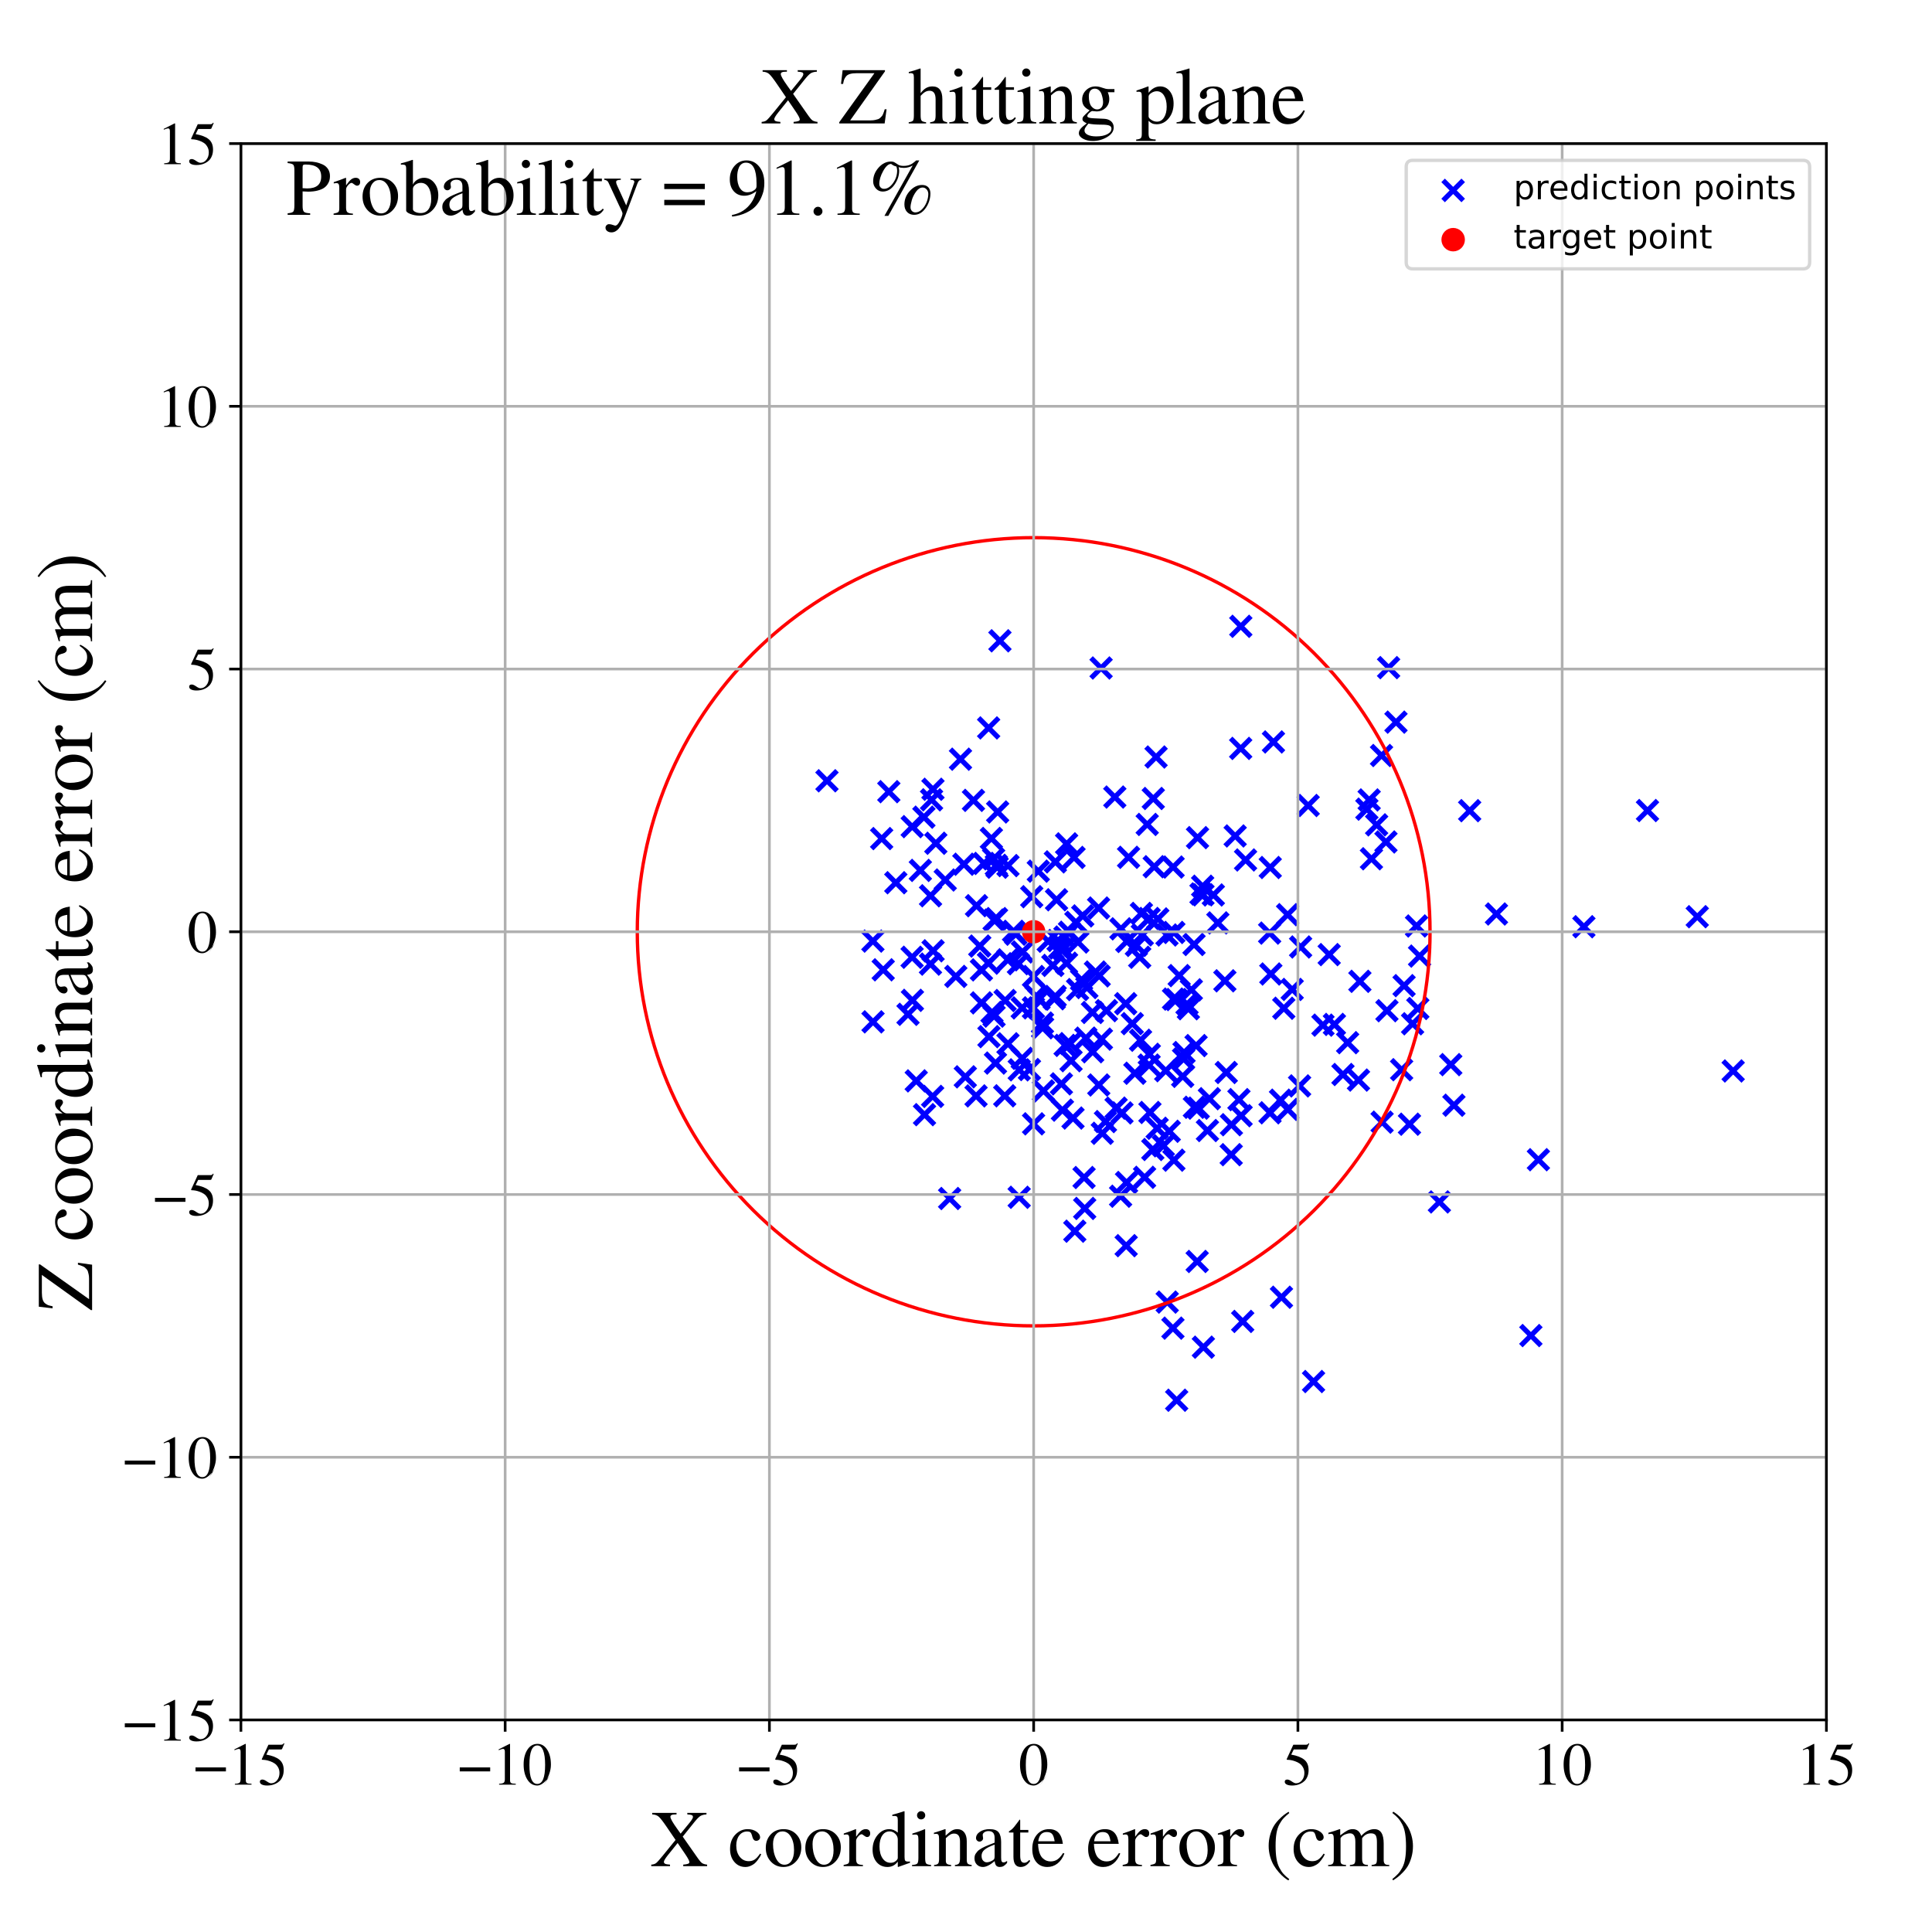 <?xml version="1.0" encoding="utf-8" standalone="no"?>
<!DOCTYPE svg PUBLIC "-//W3C//DTD SVG 1.1//EN"
  "http://www.w3.org/Graphics/SVG/1.1/DTD/svg11.dtd">
<!-- Created with matplotlib (https://matplotlib.org/) -->
<svg height="576pt" version="1.1" viewBox="0 0 576 576" width="576pt" xmlns="http://www.w3.org/2000/svg" xmlns:xlink="http://www.w3.org/1999/xlink">
 <defs>
  <style type="text/css">
*{stroke-linecap:butt;stroke-linejoin:round;}
  </style>
 </defs>
 <g id="figure_1">
  <g id="patch_1">
   <path d="M 0 576 
L 576 576 
L 576 0 
L 0 0 
z
" style="fill:#ffffff;"/>
  </g>
  <g id="axes_1">
   <g id="patch_2">
    <path d="M 71.822 512.784 
L 544.52 512.784 
L 544.52 42.802 
L 71.822 42.802 
z
" style="fill:#ffffff;"/>
   </g>
   <g id="PathCollection_1">
    <defs>
     <path d="M -3 3 
L 3 -3 
M -3 -3 
L 3 3 
" id="mce4ba5b819" style="stroke:#0000ff;stroke-width:1.5;"/>
    </defs>
    <g clip-path="url(#pb4774b6eb6)">
     <use style="fill:#0000ff;stroke:#0000ff;stroke-width:1.5;" x="413.995" xlink:href="#mce4ba5b819" y="199.046"/>
     <use style="fill:#0000ff;stroke:#0000ff;stroke-width:1.5;" x="396.282" xlink:href="#mce4ba5b819" y="284.601"/>
     <use style="fill:#0000ff;stroke:#0000ff;stroke-width:1.5;" x="405.431" xlink:href="#mce4ba5b819" y="292.568"/>
     <use style="fill:#0000ff;stroke:#0000ff;stroke-width:1.5;" x="334.504" xlink:href="#mce4ba5b819" y="331.8"/>
     <use style="fill:#0000ff;stroke:#0000ff;stroke-width:1.5;" x="297.105" xlink:href="#mce4ba5b819" y="273.866"/>
     <use style="fill:#0000ff;stroke:#0000ff;stroke-width:1.5;" x="292.603" xlink:href="#mce4ba5b819" y="289.155"/>
     <use style="fill:#0000ff;stroke:#0000ff;stroke-width:1.5;" x="300.514" xlink:href="#mce4ba5b819" y="258.065"/>
     <use style="fill:#0000ff;stroke:#0000ff;stroke-width:1.5;" x="279.002" xlink:href="#mce4ba5b819" y="251.405"/>
     <use style="fill:#0000ff;stroke:#0000ff;stroke-width:1.5;" x="287.797" xlink:href="#mce4ba5b819" y="321.042"/>
     <use style="fill:#0000ff;stroke:#0000ff;stroke-width:1.5;" x="369.372" xlink:href="#mce4ba5b819" y="327.835"/>
     <use style="fill:#0000ff;stroke:#0000ff;stroke-width:1.5;" x="299.546" xlink:href="#mce4ba5b819" y="326.702"/>
     <use style="fill:#0000ff;stroke:#0000ff;stroke-width:1.5;" x="295.569" xlink:href="#mce4ba5b819" y="249.968"/>
     <use style="fill:#0000ff;stroke:#0000ff;stroke-width:1.5;" x="365.179" xlink:href="#mce4ba5b819" y="292.415"/>
     <use style="fill:#0000ff;stroke:#0000ff;stroke-width:1.5;" x="338.346" xlink:href="#mce4ba5b819" y="319.971"/>
     <use style="fill:#0000ff;stroke:#0000ff;stroke-width:1.5;" x="315.447" xlink:href="#mce4ba5b819" y="280.397"/>
     <use style="fill:#0000ff;stroke:#0000ff;stroke-width:1.5;" x="346.834" xlink:href="#mce4ba5b819" y="341.606"/>
     <use style="fill:#0000ff;stroke:#0000ff;stroke-width:1.5;" x="278.189" xlink:href="#mce4ba5b819" y="283.47"/>
     <use style="fill:#0000ff;stroke:#0000ff;stroke-width:1.5;" x="378.638" xlink:href="#mce4ba5b819" y="331.762"/>
     <use style="fill:#0000ff;stroke:#0000ff;stroke-width:1.5;" x="312.511" xlink:href="#mce4ba5b819" y="280.612"/>
     <use style="fill:#0000ff;stroke:#0000ff;stroke-width:1.5;" x="407.515" xlink:href="#mce4ba5b819" y="241.235"/>
     <use style="fill:#0000ff;stroke:#0000ff;stroke-width:1.5;" x="491.177" xlink:href="#mce4ba5b819" y="241.653"/>
     <use style="fill:#0000ff;stroke:#0000ff;stroke-width:1.5;" x="429.13" xlink:href="#mce4ba5b819" y="358.339"/>
     <use style="fill:#0000ff;stroke:#0000ff;stroke-width:1.5;" x="354.295" xlink:href="#mce4ba5b819" y="300.739"/>
     <use style="fill:#0000ff;stroke:#0000ff;stroke-width:1.5;" x="284.965" xlink:href="#mce4ba5b819" y="291.108"/>
     <use style="fill:#0000ff;stroke:#0000ff;stroke-width:1.5;" x="303.854" xlink:href="#mce4ba5b819" y="356.955"/>
     <use style="fill:#0000ff;stroke:#0000ff;stroke-width:1.5;" x="325.768" xlink:href="#mce4ba5b819" y="313.563"/>
     <use style="fill:#0000ff;stroke:#0000ff;stroke-width:1.5;" x="309.559" xlink:href="#mce4ba5b819" y="259.723"/>
     <use style="fill:#0000ff;stroke:#0000ff;stroke-width:1.5;" x="316.745" xlink:href="#mce4ba5b819" y="330.976"/>
     <use style="fill:#0000ff;stroke:#0000ff;stroke-width:1.5;" x="318" xlink:href="#mce4ba5b819" y="251.586"/>
     <use style="fill:#0000ff;stroke:#0000ff;stroke-width:1.5;" x="361.738" xlink:href="#mce4ba5b819" y="266.822"/>
     <use style="fill:#0000ff;stroke:#0000ff;stroke-width:1.5;" x="278.053" xlink:href="#mce4ba5b819" y="326.873"/>
     <use style="fill:#0000ff;stroke:#0000ff;stroke-width:1.5;" x="318.856" xlink:href="#mce4ba5b819" y="277.933"/>
     <use style="fill:#0000ff;stroke:#0000ff;stroke-width:1.5;" x="438.164" xlink:href="#mce4ba5b819" y="241.69"/>
     <use style="fill:#0000ff;stroke:#0000ff;stroke-width:1.5;" x="278.146" xlink:href="#mce4ba5b819" y="235.312"/>
     <use style="fill:#0000ff;stroke:#0000ff;stroke-width:1.5;" x="370.023" xlink:href="#mce4ba5b819" y="332.628"/>
     <use style="fill:#0000ff;stroke:#0000ff;stroke-width:1.5;" x="350.705" xlink:href="#mce4ba5b819" y="298.002"/>
     <use style="fill:#0000ff;stroke:#0000ff;stroke-width:1.5;" x="320.21" xlink:href="#mce4ba5b819" y="255.636"/>
     <use style="fill:#0000ff;stroke:#0000ff;stroke-width:1.5;" x="322.453" xlink:href="#mce4ba5b819" y="292.148"/>
     <use style="fill:#0000ff;stroke:#0000ff;stroke-width:1.5;" x="369.895" xlink:href="#mce4ba5b819" y="223.129"/>
     <use style="fill:#0000ff;stroke:#0000ff;stroke-width:1.5;" x="421.146" xlink:href="#mce4ba5b819" y="305.222"/>
     <use style="fill:#0000ff;stroke:#0000ff;stroke-width:1.5;" x="315.903" xlink:href="#mce4ba5b819" y="282.643"/>
     <use style="fill:#0000ff;stroke:#0000ff;stroke-width:1.5;" x="339.792" xlink:href="#mce4ba5b819" y="285.401"/>
     <use style="fill:#0000ff;stroke:#0000ff;stroke-width:1.5;" x="320.766" xlink:href="#mce4ba5b819" y="274.976"/>
     <use style="fill:#0000ff;stroke:#0000ff;stroke-width:1.5;" x="334.097" xlink:href="#mce4ba5b819" y="356.638"/>
     <use style="fill:#0000ff;stroke:#0000ff;stroke-width:1.5;" x="324.026" xlink:href="#mce4ba5b819" y="294.425"/>
     <use style="fill:#0000ff;stroke:#0000ff;stroke-width:1.5;" x="344.989" xlink:href="#mce4ba5b819" y="336.381"/>
     <use style="fill:#0000ff;stroke:#0000ff;stroke-width:1.5;" x="356.592" xlink:href="#mce4ba5b819" y="311.728"/>
     <use style="fill:#0000ff;stroke:#0000ff;stroke-width:1.5;" x="363.09" xlink:href="#mce4ba5b819" y="275.148"/>
     <use style="fill:#0000ff;stroke:#0000ff;stroke-width:1.5;" x="322.811" xlink:href="#mce4ba5b819" y="273.064"/>
     <use style="fill:#0000ff;stroke:#0000ff;stroke-width:1.5;" x="344.668" xlink:href="#mce4ba5b819" y="225.694"/>
     <use style="fill:#0000ff;stroke:#0000ff;stroke-width:1.5;" x="308.105" xlink:href="#mce4ba5b819" y="300.481"/>
     <use style="fill:#0000ff;stroke:#0000ff;stroke-width:1.5;" x="355.187" xlink:href="#mce4ba5b819" y="295.104"/>
     <use style="fill:#0000ff;stroke:#0000ff;stroke-width:1.5;" x="355.984" xlink:href="#mce4ba5b819" y="281.586"/>
     <use style="fill:#0000ff;stroke:#0000ff;stroke-width:1.5;" x="281.814" xlink:href="#mce4ba5b819" y="262.357"/>
     <use style="fill:#0000ff;stroke:#0000ff;stroke-width:1.5;" x="422.318" xlink:href="#mce4ba5b819" y="276.067"/>
     <use style="fill:#0000ff;stroke:#0000ff;stroke-width:1.5;" x="308.149" xlink:href="#mce4ba5b819" y="335.057"/>
     <use style="fill:#0000ff;stroke:#0000ff;stroke-width:1.5;" x="383.92" xlink:href="#mce4ba5b819" y="330.747"/>
     <use style="fill:#0000ff;stroke:#0000ff;stroke-width:1.5;" x="401.78" xlink:href="#mce4ba5b819" y="310.856"/>
     <use style="fill:#0000ff;stroke:#0000ff;stroke-width:1.5;" x="317.974" xlink:href="#mce4ba5b819" y="287.166"/>
     <use style="fill:#0000ff;stroke:#0000ff;stroke-width:1.5;" x="413.497" xlink:href="#mce4ba5b819" y="301.324"/>
     <use style="fill:#0000ff;stroke:#0000ff;stroke-width:1.5;" x="297.284" xlink:href="#mce4ba5b819" y="258.554"/>
     <use style="fill:#0000ff;stroke:#0000ff;stroke-width:1.5;" x="353.893" xlink:href="#mce4ba5b819" y="299.359"/>
     <use style="fill:#0000ff;stroke:#0000ff;stroke-width:1.5;" x="263.321" xlink:href="#mce4ba5b819" y="289.133"/>
     <use style="fill:#0000ff;stroke:#0000ff;stroke-width:1.5;" x="358.768" xlink:href="#mce4ba5b819" y="401.645"/>
     <use style="fill:#0000ff;stroke:#0000ff;stroke-width:1.5;" x="370.496" xlink:href="#mce4ba5b819" y="393.964"/>
     <use style="fill:#0000ff;stroke:#0000ff;stroke-width:1.5;" x="317.496" xlink:href="#mce4ba5b819" y="279.365"/>
     <use style="fill:#0000ff;stroke:#0000ff;stroke-width:1.5;" x="340.567" xlink:href="#mce4ba5b819" y="278.721"/>
     <use style="fill:#0000ff;stroke:#0000ff;stroke-width:1.5;" x="356.925" xlink:href="#mce4ba5b819" y="376.089"/>
     <use style="fill:#0000ff;stroke:#0000ff;stroke-width:1.5;" x="342.588" xlink:href="#mce4ba5b819" y="317.539"/>
     <use style="fill:#0000ff;stroke:#0000ff;stroke-width:1.5;" x="387.46" xlink:href="#mce4ba5b819" y="323.747"/>
     <use style="fill:#0000ff;stroke:#0000ff;stroke-width:1.5;" x="340.292" xlink:href="#mce4ba5b819" y="272.322"/>
     <use style="fill:#0000ff;stroke:#0000ff;stroke-width:1.5;" x="349.871" xlink:href="#mce4ba5b819" y="297.865"/>
     <use style="fill:#0000ff;stroke:#0000ff;stroke-width:1.5;" x="328.372" xlink:href="#mce4ba5b819" y="309.801"/>
     <use style="fill:#0000ff;stroke:#0000ff;stroke-width:1.5;" x="328.279" xlink:href="#mce4ba5b819" y="199.154"/>
     <use style="fill:#0000ff;stroke:#0000ff;stroke-width:1.5;" x="347.92" xlink:href="#mce4ba5b819" y="278.754"/>
     <use style="fill:#0000ff;stroke:#0000ff;stroke-width:1.5;" x="319.325" xlink:href="#mce4ba5b819" y="316.235"/>
     <use style="fill:#0000ff;stroke:#0000ff;stroke-width:1.5;" x="323.198" xlink:href="#mce4ba5b819" y="351.064"/>
     <use style="fill:#0000ff;stroke:#0000ff;stroke-width:1.5;" x="357.245" xlink:href="#mce4ba5b819" y="330.375"/>
     <use style="fill:#0000ff;stroke:#0000ff;stroke-width:1.5;" x="296.368" xlink:href="#mce4ba5b819" y="302.944"/>
     <use style="fill:#0000ff;stroke:#0000ff;stroke-width:1.5;" x="397.838" xlink:href="#mce4ba5b819" y="305.418"/>
     <use style="fill:#0000ff;stroke:#0000ff;stroke-width:1.5;" x="345.185" xlink:href="#mce4ba5b819" y="273.962"/>
     <use style="fill:#0000ff;stroke:#0000ff;stroke-width:1.5;" x="413.204" xlink:href="#mce4ba5b819" y="251.02"/>
     <use style="fill:#0000ff;stroke:#0000ff;stroke-width:1.5;" x="348.598" xlink:href="#mce4ba5b819" y="337.275"/>
     <use style="fill:#0000ff;stroke:#0000ff;stroke-width:1.5;" x="335.755" xlink:href="#mce4ba5b819" y="371.379"/>
     <use style="fill:#0000ff;stroke:#0000ff;stroke-width:1.5;" x="446.147" xlink:href="#mce4ba5b819" y="272.494"/>
     <use style="fill:#0000ff;stroke:#0000ff;stroke-width:1.5;" x="378.882" xlink:href="#mce4ba5b819" y="290.382"/>
     <use style="fill:#0000ff;stroke:#0000ff;stroke-width:1.5;" x="277.73" xlink:href="#mce4ba5b819" y="238.454"/>
     <use style="fill:#0000ff;stroke:#0000ff;stroke-width:1.5;" x="309.776" xlink:href="#mce4ba5b819" y="297.879"/>
     <use style="fill:#0000ff;stroke:#0000ff;stroke-width:1.5;" x="350.813" xlink:href="#mce4ba5b819" y="417.459"/>
     <use style="fill:#0000ff;stroke:#0000ff;stroke-width:1.5;" x="286.358" xlink:href="#mce4ba5b819" y="226.342"/>
     <use style="fill:#0000ff;stroke:#0000ff;stroke-width:1.5;" x="343.699" xlink:href="#mce4ba5b819" y="342.705"/>
     <use style="fill:#0000ff;stroke:#0000ff;stroke-width:1.5;" x="270.715" xlink:href="#mce4ba5b819" y="302.406"/>
     <use style="fill:#0000ff;stroke:#0000ff;stroke-width:1.5;" x="308.903" xlink:href="#mce4ba5b819" y="296.982"/>
     <use style="fill:#0000ff;stroke:#0000ff;stroke-width:1.5;" x="349.965" xlink:href="#mce4ba5b819" y="277.998"/>
     <use style="fill:#0000ff;stroke:#0000ff;stroke-width:1.5;" x="295.755" xlink:href="#mce4ba5b819" y="301.814"/>
     <use style="fill:#0000ff;stroke:#0000ff;stroke-width:1.5;" x="340.042" xlink:href="#mce4ba5b819" y="310.132"/>
     <use style="fill:#0000ff;stroke:#0000ff;stroke-width:1.5;" x="378.527" xlink:href="#mce4ba5b819" y="278.191"/>
     <use style="fill:#0000ff;stroke:#0000ff;stroke-width:1.5;" x="383.883" xlink:href="#mce4ba5b819" y="272.696"/>
     <use style="fill:#0000ff;stroke:#0000ff;stroke-width:1.5;" x="351.56" xlink:href="#mce4ba5b819" y="290.866"/>
     <use style="fill:#0000ff;stroke:#0000ff;stroke-width:1.5;" x="275.634" xlink:href="#mce4ba5b819" y="332.32"/>
     <use style="fill:#0000ff;stroke:#0000ff;stroke-width:1.5;" x="304.764" xlink:href="#mce4ba5b819" y="315.531"/>
     <use style="fill:#0000ff;stroke:#0000ff;stroke-width:1.5;" x="408.88" xlink:href="#mce4ba5b819" y="256.029"/>
     <use style="fill:#0000ff;stroke:#0000ff;stroke-width:1.5;" x="297.439" xlink:href="#mce4ba5b819" y="242.077"/>
     <use style="fill:#0000ff;stroke:#0000ff;stroke-width:1.5;" x="423.227" xlink:href="#mce4ba5b819" y="285.044"/>
     <use style="fill:#0000ff;stroke:#0000ff;stroke-width:1.5;" x="328.633" xlink:href="#mce4ba5b819" y="337.874"/>
     <use style="fill:#0000ff;stroke:#0000ff;stroke-width:1.5;" x="267.078" xlink:href="#mce4ba5b819" y="263.172"/>
     <use style="fill:#0000ff;stroke:#0000ff;stroke-width:1.5;" x="337.579" xlink:href="#mce4ba5b819" y="305.18"/>
     <use style="fill:#0000ff;stroke:#0000ff;stroke-width:1.5;" x="287.363" xlink:href="#mce4ba5b819" y="257.66"/>
     <use style="fill:#0000ff;stroke:#0000ff;stroke-width:1.5;" x="303.878" xlink:href="#mce4ba5b819" y="318.959"/>
     <use style="fill:#0000ff;stroke:#0000ff;stroke-width:1.5;" x="352.608" xlink:href="#mce4ba5b819" y="320.906"/>
     <use style="fill:#0000ff;stroke:#0000ff;stroke-width:1.5;" x="390.016" xlink:href="#mce4ba5b819" y="240.144"/>
     <use style="fill:#0000ff;stroke:#0000ff;stroke-width:1.5;" x="321.346" xlink:href="#mce4ba5b819" y="280.856"/>
     <use style="fill:#0000ff;stroke:#0000ff;stroke-width:1.5;" x="316.445" xlink:href="#mce4ba5b819" y="323.138"/>
     <use style="fill:#0000ff;stroke:#0000ff;stroke-width:1.5;" x="274.39" xlink:href="#mce4ba5b819" y="259.497"/>
     <use style="fill:#0000ff;stroke:#0000ff;stroke-width:1.5;" x="297.049" xlink:href="#mce4ba5b819" y="257.977"/>
     <use style="fill:#0000ff;stroke:#0000ff;stroke-width:1.5;" x="420.217" xlink:href="#mce4ba5b819" y="335.166"/>
     <use style="fill:#0000ff;stroke:#0000ff;stroke-width:1.5;" x="294.749" xlink:href="#mce4ba5b819" y="217.017"/>
     <use style="fill:#0000ff;stroke:#0000ff;stroke-width:1.5;" x="417.88" xlink:href="#mce4ba5b819" y="318.918"/>
     <use style="fill:#0000ff;stroke:#0000ff;stroke-width:1.5;" x="335.609" xlink:href="#mce4ba5b819" y="299.234"/>
     <use style="fill:#0000ff;stroke:#0000ff;stroke-width:1.5;" x="304.759" xlink:href="#mce4ba5b819" y="300.494"/>
     <use style="fill:#0000ff;stroke:#0000ff;stroke-width:1.5;" x="314.644" xlink:href="#mce4ba5b819" y="256.954"/>
     <use style="fill:#0000ff;stroke:#0000ff;stroke-width:1.5;" x="387.762" xlink:href="#mce4ba5b819" y="282.33"/>
     <use style="fill:#0000ff;stroke:#0000ff;stroke-width:1.5;" x="291.13" xlink:href="#mce4ba5b819" y="270.019"/>
     <use style="fill:#0000ff;stroke:#0000ff;stroke-width:1.5;" x="357.027" xlink:href="#mce4ba5b819" y="249.729"/>
     <use style="fill:#0000ff;stroke:#0000ff;stroke-width:1.5;" x="277.405" xlink:href="#mce4ba5b819" y="287.44"/>
     <use style="fill:#0000ff;stroke:#0000ff;stroke-width:1.5;" x="313.893" xlink:href="#mce4ba5b819" y="287.818"/>
     <use style="fill:#0000ff;stroke:#0000ff;stroke-width:1.5;" x="360.565" xlink:href="#mce4ba5b819" y="327.558"/>
     <use style="fill:#0000ff;stroke:#0000ff;stroke-width:1.5;" x="353.001" xlink:href="#mce4ba5b819" y="313.795"/>
     <use style="fill:#0000ff;stroke:#0000ff;stroke-width:1.5;" x="273.168" xlink:href="#mce4ba5b819" y="322.247"/>
     <use style="fill:#0000ff;stroke:#0000ff;stroke-width:1.5;" x="299.667" xlink:href="#mce4ba5b819" y="298.287"/>
     <use style="fill:#0000ff;stroke:#0000ff;stroke-width:1.5;" x="408.197" xlink:href="#mce4ba5b819" y="238.49"/>
     <use style="fill:#0000ff;stroke:#0000ff;stroke-width:1.5;" x="338.797" xlink:href="#mce4ba5b819" y="281.856"/>
     <use style="fill:#0000ff;stroke:#0000ff;stroke-width:1.5;" x="342.6" xlink:href="#mce4ba5b819" y="273.831"/>
     <use style="fill:#0000ff;stroke:#0000ff;stroke-width:1.5;" x="433.462" xlink:href="#mce4ba5b819" y="329.506"/>
     <use style="fill:#0000ff;stroke:#0000ff;stroke-width:1.5;" x="416.192" xlink:href="#mce4ba5b819" y="215.297"/>
     <use style="fill:#0000ff;stroke:#0000ff;stroke-width:1.5;" x="300.512" xlink:href="#mce4ba5b819" y="311.188"/>
     <use style="fill:#0000ff;stroke:#0000ff;stroke-width:1.5;" x="342.837" xlink:href="#mce4ba5b819" y="331.665"/>
     <use style="fill:#0000ff;stroke:#0000ff;stroke-width:1.5;" x="314.99" xlink:href="#mce4ba5b819" y="268.252"/>
     <use style="fill:#0000ff;stroke:#0000ff;stroke-width:1.5;" x="264.991" xlink:href="#mce4ba5b819" y="236.027"/>
     <use style="fill:#0000ff;stroke:#0000ff;stroke-width:1.5;" x="385.254" xlink:href="#mce4ba5b819" y="294.988"/>
     <use style="fill:#0000ff;stroke:#0000ff;stroke-width:1.5;" x="329.875" xlink:href="#mce4ba5b819" y="301.306"/>
     <use style="fill:#0000ff;stroke:#0000ff;stroke-width:1.5;" x="323.388" xlink:href="#mce4ba5b819" y="360.277"/>
     <use style="fill:#0000ff;stroke:#0000ff;stroke-width:1.5;" x="296.789" xlink:href="#mce4ba5b819" y="316.939"/>
     <use style="fill:#0000ff;stroke:#0000ff;stroke-width:1.5;" x="314.589" xlink:href="#mce4ba5b819" y="297.069"/>
     <use style="fill:#0000ff;stroke:#0000ff;stroke-width:1.5;" x="456.41" xlink:href="#mce4ba5b819" y="398.178"/>
     <use style="fill:#0000ff;stroke:#0000ff;stroke-width:1.5;" x="349.747" xlink:href="#mce4ba5b819" y="258.498"/>
     <use style="fill:#0000ff;stroke:#0000ff;stroke-width:1.5;" x="335.866" xlink:href="#mce4ba5b819" y="352.542"/>
     <use style="fill:#0000ff;stroke:#0000ff;stroke-width:1.5;" x="367.128" xlink:href="#mce4ba5b819" y="335.316"/>
     <use style="fill:#0000ff;stroke:#0000ff;stroke-width:1.5;" x="341.244" xlink:href="#mce4ba5b819" y="351.002"/>
     <use style="fill:#0000ff;stroke:#0000ff;stroke-width:1.5;" x="319.904" xlink:href="#mce4ba5b819" y="333.33"/>
     <use style="fill:#0000ff;stroke:#0000ff;stroke-width:1.5;" x="369.93" xlink:href="#mce4ba5b819" y="186.73"/>
     <use style="fill:#0000ff;stroke:#0000ff;stroke-width:1.5;" x="300.478" xlink:href="#mce4ba5b819" y="286.154"/>
     <use style="fill:#0000ff;stroke:#0000ff;stroke-width:1.5;" x="262.859" xlink:href="#mce4ba5b819" y="250.01"/>
     <use style="fill:#0000ff;stroke:#0000ff;stroke-width:1.5;" x="352.871" xlink:href="#mce4ba5b819" y="315.71"/>
     <use style="fill:#0000ff;stroke:#0000ff;stroke-width:1.5;" x="394.421" xlink:href="#mce4ba5b819" y="305.634"/>
     <use style="fill:#0000ff;stroke:#0000ff;stroke-width:1.5;" x="382.744" xlink:href="#mce4ba5b819" y="300.597"/>
     <use style="fill:#0000ff;stroke:#0000ff;stroke-width:1.5;" x="294.839" xlink:href="#mce4ba5b819" y="309.06"/>
     <use style="fill:#0000ff;stroke:#0000ff;stroke-width:1.5;" x="308.12" xlink:href="#mce4ba5b819" y="291.126"/>
     <use style="fill:#0000ff;stroke:#0000ff;stroke-width:1.5;" x="296.383" xlink:href="#mce4ba5b819" y="274.3"/>
     <use style="fill:#0000ff;stroke:#0000ff;stroke-width:1.5;" x="382.052" xlink:href="#mce4ba5b819" y="386.755"/>
     <use style="fill:#0000ff;stroke:#0000ff;stroke-width:1.5;" x="310.797" xlink:href="#mce4ba5b819" y="305.015"/>
     <use style="fill:#0000ff;stroke:#0000ff;stroke-width:1.5;" x="367.072" xlink:href="#mce4ba5b819" y="344.25"/>
     <use style="fill:#0000ff;stroke:#0000ff;stroke-width:1.5;" x="472.217" xlink:href="#mce4ba5b819" y="276.29"/>
     <use style="fill:#0000ff;stroke:#0000ff;stroke-width:1.5;" x="319.033" xlink:href="#mce4ba5b819" y="311.137"/>
     <use style="fill:#0000ff;stroke:#0000ff;stroke-width:1.5;" x="320.44" xlink:href="#mce4ba5b819" y="367.062"/>
     <use style="fill:#0000ff;stroke:#0000ff;stroke-width:1.5;" x="271.964" xlink:href="#mce4ba5b819" y="246.45"/>
     <use style="fill:#0000ff;stroke:#0000ff;stroke-width:1.5;" x="293.337" xlink:href="#mce4ba5b819" y="257.417"/>
     <use style="fill:#0000ff;stroke:#0000ff;stroke-width:1.5;" x="260.245" xlink:href="#mce4ba5b819" y="280.571"/>
     <use style="fill:#0000ff;stroke:#0000ff;stroke-width:1.5;" x="302.181" xlink:href="#mce4ba5b819" y="277.656"/>
     <use style="fill:#0000ff;stroke:#0000ff;stroke-width:1.5;" x="260.281" xlink:href="#mce4ba5b819" y="304.652"/>
     <use style="fill:#0000ff;stroke:#0000ff;stroke-width:1.5;" x="296.237" xlink:href="#mce4ba5b819" y="256.051"/>
     <use style="fill:#0000ff;stroke:#0000ff;stroke-width:1.5;" x="303.63" xlink:href="#mce4ba5b819" y="287.32"/>
     <use style="fill:#0000ff;stroke:#0000ff;stroke-width:1.5;" x="275.451" xlink:href="#mce4ba5b819" y="243.626"/>
     <use style="fill:#0000ff;stroke:#0000ff;stroke-width:1.5;" x="327.531" xlink:href="#mce4ba5b819" y="270.711"/>
     <use style="fill:#0000ff;stroke:#0000ff;stroke-width:1.5;" x="271.931" xlink:href="#mce4ba5b819" y="285.396"/>
     <use style="fill:#0000ff;stroke:#0000ff;stroke-width:1.5;" x="317.545" xlink:href="#mce4ba5b819" y="311.668"/>
     <use style="fill:#0000ff;stroke:#0000ff;stroke-width:1.5;" x="391.618" xlink:href="#mce4ba5b819" y="411.884"/>
     <use style="fill:#0000ff;stroke:#0000ff;stroke-width:1.5;" x="326.59" xlink:href="#mce4ba5b819" y="289.795"/>
     <use style="fill:#0000ff;stroke:#0000ff;stroke-width:1.5;" x="321.264" xlink:href="#mce4ba5b819" y="295.027"/>
     <use style="fill:#0000ff;stroke:#0000ff;stroke-width:1.5;" x="332.749" xlink:href="#mce4ba5b819" y="330.37"/>
     <use style="fill:#0000ff;stroke:#0000ff;stroke-width:1.5;" x="332.365" xlink:href="#mce4ba5b819" y="237.63"/>
     <use style="fill:#0000ff;stroke:#0000ff;stroke-width:1.5;" x="310.837" xlink:href="#mce4ba5b819" y="306.423"/>
     <use style="fill:#0000ff;stroke:#0000ff;stroke-width:1.5;" x="329.579" xlink:href="#mce4ba5b819" y="334.383"/>
     <use style="fill:#0000ff;stroke:#0000ff;stroke-width:1.5;" x="292.102" xlink:href="#mce4ba5b819" y="282.054"/>
     <use style="fill:#0000ff;stroke:#0000ff;stroke-width:1.5;" x="283.121" xlink:href="#mce4ba5b819" y="357.318"/>
     <use style="fill:#0000ff;stroke:#0000ff;stroke-width:1.5;" x="358.556" xlink:href="#mce4ba5b819" y="264.218"/>
     <use style="fill:#0000ff;stroke:#0000ff;stroke-width:1.5;" x="422.706" xlink:href="#mce4ba5b819" y="300.668"/>
     <use style="fill:#0000ff;stroke:#0000ff;stroke-width:1.5;" x="458.653" xlink:href="#mce4ba5b819" y="345.747"/>
     <use style="fill:#0000ff;stroke:#0000ff;stroke-width:1.5;" x="307.598" xlink:href="#mce4ba5b819" y="267.342"/>
     <use style="fill:#0000ff;stroke:#0000ff;stroke-width:1.5;" x="381.767" xlink:href="#mce4ba5b819" y="328.004"/>
     <use style="fill:#0000ff;stroke:#0000ff;stroke-width:1.5;" x="290.996" xlink:href="#mce4ba5b819" y="326.727"/>
     <use style="fill:#0000ff;stroke:#0000ff;stroke-width:1.5;" x="246.55" xlink:href="#mce4ba5b819" y="232.777"/>
     <use style="fill:#0000ff;stroke:#0000ff;stroke-width:1.5;" x="336.467" xlink:href="#mce4ba5b819" y="255.597"/>
     <use style="fill:#0000ff;stroke:#0000ff;stroke-width:1.5;" x="410.423" xlink:href="#mce4ba5b819" y="245.916"/>
     <use style="fill:#0000ff;stroke:#0000ff;stroke-width:1.5;" x="411.889" xlink:href="#mce4ba5b819" y="225.244"/>
     <use style="fill:#0000ff;stroke:#0000ff;stroke-width:1.5;" x="294.687" xlink:href="#mce4ba5b819" y="287.153"/>
     <use style="fill:#0000ff;stroke:#0000ff;stroke-width:1.5;" x="344.11" xlink:href="#mce4ba5b819" y="258.401"/>
     <use style="fill:#0000ff;stroke:#0000ff;stroke-width:1.5;" x="306.915" xlink:href="#mce4ba5b819" y="318.873"/>
     <use style="fill:#0000ff;stroke:#0000ff;stroke-width:1.5;" x="342.028" xlink:href="#mce4ba5b819" y="245.795"/>
     <use style="fill:#0000ff;stroke:#0000ff;stroke-width:1.5;" x="323.736" xlink:href="#mce4ba5b819" y="309.506"/>
     <use style="fill:#0000ff;stroke:#0000ff;stroke-width:1.5;" x="358.058" xlink:href="#mce4ba5b819" y="266.515"/>
     <use style="fill:#0000ff;stroke:#0000ff;stroke-width:1.5;" x="379.665" xlink:href="#mce4ba5b819" y="221.201"/>
     <use style="fill:#0000ff;stroke:#0000ff;stroke-width:1.5;" x="314.321" xlink:href="#mce4ba5b819" y="297.77"/>
     <use style="fill:#0000ff;stroke:#0000ff;stroke-width:1.5;" x="327.709" xlink:href="#mce4ba5b819" y="290.944"/>
     <use style="fill:#0000ff;stroke:#0000ff;stroke-width:1.5;" x="325.695" xlink:href="#mce4ba5b819" y="301.85"/>
     <use style="fill:#0000ff;stroke:#0000ff;stroke-width:1.5;" x="342.647" xlink:href="#mce4ba5b819" y="314.332"/>
     <use style="fill:#0000ff;stroke:#0000ff;stroke-width:1.5;" x="327.587" xlink:href="#mce4ba5b819" y="323.476"/>
     <use style="fill:#0000ff;stroke:#0000ff;stroke-width:1.5;" x="334.2" xlink:href="#mce4ba5b819" y="276.919"/>
     <use style="fill:#0000ff;stroke:#0000ff;stroke-width:1.5;" x="311.098" xlink:href="#mce4ba5b819" y="325.236"/>
     <use style="fill:#0000ff;stroke:#0000ff;stroke-width:1.5;" x="358.648" xlink:href="#mce4ba5b819" y="266.773"/>
     <use style="fill:#0000ff;stroke:#0000ff;stroke-width:1.5;" x="432.529" xlink:href="#mce4ba5b819" y="317.403"/>
     <use style="fill:#0000ff;stroke:#0000ff;stroke-width:1.5;" x="347.993" xlink:href="#mce4ba5b819" y="388.199"/>
     <use style="fill:#0000ff;stroke:#0000ff;stroke-width:1.5;" x="304.823" xlink:href="#mce4ba5b819" y="283.811"/>
     <use style="fill:#0000ff;stroke:#0000ff;stroke-width:1.5;" x="378.709" xlink:href="#mce4ba5b819" y="258.637"/>
     <use style="fill:#0000ff;stroke:#0000ff;stroke-width:1.5;" x="349.693" xlink:href="#mce4ba5b819" y="395.968"/>
     <use style="fill:#0000ff;stroke:#0000ff;stroke-width:1.5;" x="335.943" xlink:href="#mce4ba5b819" y="280.674"/>
     <use style="fill:#0000ff;stroke:#0000ff;stroke-width:1.5;" x="506.017" xlink:href="#mce4ba5b819" y="273.301"/>
     <use style="fill:#0000ff;stroke:#0000ff;stroke-width:1.5;" x="292.614" xlink:href="#mce4ba5b819" y="298.991"/>
     <use style="fill:#0000ff;stroke:#0000ff;stroke-width:1.5;" x="516.722" xlink:href="#mce4ba5b819" y="319.291"/>
     <use style="fill:#0000ff;stroke:#0000ff;stroke-width:1.5;" x="317.063" xlink:href="#mce4ba5b819" y="282.935"/>
     <use style="fill:#0000ff;stroke:#0000ff;stroke-width:1.5;" x="302.84" xlink:href="#mce4ba5b819" y="278.52"/>
     <use style="fill:#0000ff;stroke:#0000ff;stroke-width:1.5;" x="356.091" xlink:href="#mce4ba5b819" y="330.121"/>
     <use style="fill:#0000ff;stroke:#0000ff;stroke-width:1.5;" x="368.247" xlink:href="#mce4ba5b819" y="249.228"/>
     <use style="fill:#0000ff;stroke:#0000ff;stroke-width:1.5;" x="277.431" xlink:href="#mce4ba5b819" y="267.063"/>
     <use style="fill:#0000ff;stroke:#0000ff;stroke-width:1.5;" x="349.976" xlink:href="#mce4ba5b819" y="345.89"/>
     <use style="fill:#0000ff;stroke:#0000ff;stroke-width:1.5;" x="290.227" xlink:href="#mce4ba5b819" y="238.618"/>
     <use style="fill:#0000ff;stroke:#0000ff;stroke-width:1.5;" x="365.598" xlink:href="#mce4ba5b819" y="319.749"/>
     <use style="fill:#0000ff;stroke:#0000ff;stroke-width:1.5;" x="359.984" xlink:href="#mce4ba5b819" y="337.053"/>
     <use style="fill:#0000ff;stroke:#0000ff;stroke-width:1.5;" x="347.549" xlink:href="#mce4ba5b819" y="319.213"/>
     <use style="fill:#0000ff;stroke:#0000ff;stroke-width:1.5;" x="418.608" xlink:href="#mce4ba5b819" y="293.858"/>
     <use style="fill:#0000ff;stroke:#0000ff;stroke-width:1.5;" x="400.387" xlink:href="#mce4ba5b819" y="320.351"/>
     <use style="fill:#0000ff;stroke:#0000ff;stroke-width:1.5;" x="343.838" xlink:href="#mce4ba5b819" y="238.058"/>
     <use style="fill:#0000ff;stroke:#0000ff;stroke-width:1.5;" x="371.35" xlink:href="#mce4ba5b819" y="256.387"/>
     <use style="fill:#0000ff;stroke:#0000ff;stroke-width:1.5;" x="412.055" xlink:href="#mce4ba5b819" y="334.55"/>
     <use style="fill:#0000ff;stroke:#0000ff;stroke-width:1.5;" x="272.029" xlink:href="#mce4ba5b819" y="298.237"/>
     <use style="fill:#0000ff;stroke:#0000ff;stroke-width:1.5;" x="298.115" xlink:href="#mce4ba5b819" y="191.048"/>
     <use style="fill:#0000ff;stroke:#0000ff;stroke-width:1.5;" x="405.015" xlink:href="#mce4ba5b819" y="322.01"/>
    </g>
   </g>
   <g id="PathCollection_2">
    <defs>
     <path d="M 0 3 
C 0.796 3 1.559 2.684 2.121 2.121 
C 2.684 1.559 3 0.796 3 0 
C 3 -0.796 2.684 -1.559 2.121 -2.121 
C 1.559 -2.684 0.796 -3 0 -3 
C -0.796 -3 -1.559 -2.684 -2.121 -2.121 
C -2.684 -1.559 -3 -0.796 -3 0 
C -3 0.796 -2.684 1.559 -2.121 2.121 
C -1.559 2.684 -0.796 3 0 3 
z
" id="ma1629b3257" style="stroke:#ff0000;"/>
    </defs>
    <g clip-path="url(#pb4774b6eb6)">
     <use style="fill:#ff0000;stroke:#ff0000;" x="308.171" xlink:href="#ma1629b3257" y="277.793"/>
    </g>
   </g>
   <g id="patch_3">
    <path clip-path="url(#pb4774b6eb6)" d="M 308.171 395.288 
C 339.511 395.288 369.572 382.908 391.733 360.875 
C 413.894 338.841 426.346 308.953 426.346 277.793 
C 426.346 246.633 413.894 216.745 391.733 194.711 
C 369.572 172.677 339.511 160.297 308.171 160.297 
C 276.831 160.297 246.77 172.677 224.609 194.711 
C 202.448 216.745 189.997 246.633 189.997 277.793 
C 189.997 308.953 202.448 338.841 224.609 360.875 
C 246.77 382.908 276.831 395.288 308.171 395.288 
z
" style="fill:none;stroke:#ff0000;stroke-linejoin:miter;"/>
   </g>
   <g id="matplotlib.axis_1">
    <g id="xtick_1">
     <g id="line2d_1">
      <path clip-path="url(#pb4774b6eb6)" d="M 71.822 512.784 
L 71.822 42.802 
" style="fill:none;stroke:#b0b0b0;stroke-linecap:square;stroke-width:0.8;"/>
     </g>
     <g id="line2d_2">
      <defs>
       <path d="M 0 0 
L 0 3.5 
" id="ma2f71157c7" style="stroke:#000000;stroke-width:0.8;"/>
      </defs>
      <g>
       <use style="stroke:#000000;stroke-width:0.8;" x="71.822" xlink:href="#ma2f71157c7" y="512.784"/>
      </g>
     </g>
     <g id="text_1">
      <!-- −15 -->
      <defs>
       <path d="M 3 22 
L 3 28.594 
L 53.406 28.594 
L 53.406 22 
z
" id="FreeSerif-8722"/>
       <path d="M 18.297 59.297 
Q 16.5 59.297 11.094 57.094 
L 11.094 58.5 
L 29.094 67.594 
L 29.906 67.406 
L 29.906 7.406 
Q 29.906 3.797 31.703 2.688 
Q 33.5 1.594 39.406 1.5 
L 39.406 0 
L 11.797 0 
L 11.797 1.5 
Q 17.406 1.703 19.344 3.141 
Q 21.297 4.594 21.297 9.297 
L 21.297 54.594 
Q 21.297 59.297 18.297 59.297 
z
" id="FreeSerif-49"/>
       <path d="M 35.703 19.406 
Q 35.703 24.703 33.344 28.797 
Q 31 32.906 27.641 35.156 
Q 24.297 37.406 20.141 38.844 
Q 16 40.297 12.953 40.75 
Q 9.906 41.203 7.594 41.203 
Q 6.406 41.203 6.406 42 
Q 6.406 42.297 6.5 42.5 
L 17.406 66.203 
L 38.297 66.203 
Q 39.906 66.203 40.844 66.703 
Q 41.797 67.203 42.906 68.797 
L 43.797 68.094 
L 40 59.203 
Q 39.594 58.297 37.703 58.297 
L 18.094 58.297 
L 13.906 49.797 
Q 28.5 47.203 35.594 41.344 
Q 42.703 35.5 42.703 24.203 
Q 42.703 18.297 40.844 13.688 
Q 39 9.094 36.141 6.297 
Q 33.297 3.5 29.547 1.703 
Q 25.797 -0.094 22.344 -0.75 
Q 18.906 -1.406 15.406 -1.406 
Q 9.797 -1.406 6.5 0.25 
Q 3.203 1.906 3.203 4.797 
Q 3.203 8.5 7.5 8.5 
Q 10.297 8.5 14.75 5.391 
Q 19.203 2.297 21.797 2.297 
Q 27.703 2.297 31.703 7.25 
Q 35.703 12.203 35.703 19.406 
z
" id="FreeSerif-53"/>
      </defs>
      <g transform="translate(57.746 532.077)scale(0.18 -0.18)">
       <use xlink:href="#FreeSerif-8722"/>
       <use x="56.4" xlink:href="#FreeSerif-49"/>
       <use x="106.4" xlink:href="#FreeSerif-53"/>
      </g>
     </g>
    </g>
    <g id="xtick_2">
     <g id="line2d_3">
      <path clip-path="url(#pb4774b6eb6)" d="M 150.605 512.784 
L 150.605 42.802 
" style="fill:none;stroke:#b0b0b0;stroke-linecap:square;stroke-width:0.8;"/>
     </g>
     <g id="line2d_4">
      <g>
       <use style="stroke:#000000;stroke-width:0.8;" x="150.605" xlink:href="#ma2f71157c7" y="512.784"/>
      </g>
     </g>
     <g id="text_2">
      <!-- −10 -->
      <defs>
       <path d="M 47.594 17.797 
Q 35.203 -1.406 25 -1.406 
Q 14.797 -1.406 8.594 8.391 
Q 2.406 18.203 2.406 33.594 
Q 2.406 48.094 8.594 57.844 
Q 14.797 67.594 25.406 67.594 
Q 35.203 67.594 41.391 58 
Q 47.594 48.406 47.594 33 
Q 47.594 17.797 35.203 -1.406 
z
M 25.094 65 
Q 12 65 12 32.703 
Q 12 1.203 25 1.203 
Q 38 1.203 38 32.797 
Q 38 48.5 34.703 56.75 
Q 31.406 65 25.094 65 
z
" id="FreeSerif-48"/>
      </defs>
      <g transform="translate(136.529 532.077)scale(0.18 -0.18)">
       <use xlink:href="#FreeSerif-8722"/>
       <use x="56.4" xlink:href="#FreeSerif-49"/>
       <use x="106.4" xlink:href="#FreeSerif-48"/>
      </g>
     </g>
    </g>
    <g id="xtick_3">
     <g id="line2d_5">
      <path clip-path="url(#pb4774b6eb6)" d="M 229.388 512.784 
L 229.388 42.802 
" style="fill:none;stroke:#b0b0b0;stroke-linecap:square;stroke-width:0.8;"/>
     </g>
     <g id="line2d_6">
      <g>
       <use style="stroke:#000000;stroke-width:0.8;" x="229.388" xlink:href="#ma2f71157c7" y="512.784"/>
      </g>
     </g>
     <g id="text_3">
      <!-- −5 -->
      <g transform="translate(219.812 532.077)scale(0.18 -0.18)">
       <use xlink:href="#FreeSerif-8722"/>
       <use x="56.4" xlink:href="#FreeSerif-53"/>
      </g>
     </g>
    </g>
    <g id="xtick_4">
     <g id="line2d_7">
      <path clip-path="url(#pb4774b6eb6)" d="M 308.171 512.784 
L 308.171 42.802 
" style="fill:none;stroke:#b0b0b0;stroke-linecap:square;stroke-width:0.8;"/>
     </g>
     <g id="line2d_8">
      <g>
       <use style="stroke:#000000;stroke-width:0.8;" x="308.171" xlink:href="#ma2f71157c7" y="512.784"/>
      </g>
     </g>
     <g id="text_4">
      <!-- 0 -->
      <g transform="translate(303.671 532.077)scale(0.18 -0.18)">
       <use xlink:href="#FreeSerif-48"/>
      </g>
     </g>
    </g>
    <g id="xtick_5">
     <g id="line2d_9">
      <path clip-path="url(#pb4774b6eb6)" d="M 386.954 512.784 
L 386.954 42.802 
" style="fill:none;stroke:#b0b0b0;stroke-linecap:square;stroke-width:0.8;"/>
     </g>
     <g id="line2d_10">
      <g>
       <use style="stroke:#000000;stroke-width:0.8;" x="386.954" xlink:href="#ma2f71157c7" y="512.784"/>
      </g>
     </g>
     <g id="text_5">
      <!-- 5 -->
      <g transform="translate(382.454 532.077)scale(0.18 -0.18)">
       <use xlink:href="#FreeSerif-53"/>
      </g>
     </g>
    </g>
    <g id="xtick_6">
     <g id="line2d_11">
      <path clip-path="url(#pb4774b6eb6)" d="M 465.737 512.784 
L 465.737 42.802 
" style="fill:none;stroke:#b0b0b0;stroke-linecap:square;stroke-width:0.8;"/>
     </g>
     <g id="line2d_12">
      <g>
       <use style="stroke:#000000;stroke-width:0.8;" x="465.737" xlink:href="#ma2f71157c7" y="512.784"/>
      </g>
     </g>
     <g id="text_6">
      <!-- 10 -->
      <g transform="translate(456.737 532.077)scale(0.18 -0.18)">
       <use xlink:href="#FreeSerif-49"/>
       <use x="50" xlink:href="#FreeSerif-48"/>
      </g>
     </g>
    </g>
    <g id="xtick_7">
     <g id="line2d_13">
      <path clip-path="url(#pb4774b6eb6)" d="M 544.52 512.784 
L 544.52 42.802 
" style="fill:none;stroke:#b0b0b0;stroke-linecap:square;stroke-width:0.8;"/>
     </g>
     <g id="line2d_14">
      <g>
       <use style="stroke:#000000;stroke-width:0.8;" x="544.52" xlink:href="#ma2f71157c7" y="512.784"/>
      </g>
     </g>
     <g id="text_7">
      <!-- 15 -->
      <g transform="translate(535.52 532.077)scale(0.18 -0.18)">
       <use xlink:href="#FreeSerif-49"/>
       <use x="50" xlink:href="#FreeSerif-53"/>
      </g>
     </g>
    </g>
    <g id="text_8">
     <!-- X coordinate error (cm) -->
     <defs>
      <path d="M 69.594 66.203 
L 69.594 64.297 
Q 64.703 64 62.047 62.344 
Q 59.406 60.703 54.703 54.906 
L 40.094 36.703 
L 59.297 9.297 
Q 62.297 5 64.297 3.703 
Q 66.297 2.406 70.406 1.906 
L 70.406 0 
L 40.703 0 
L 40.703 1.906 
Q 44.797 2.297 46.594 2.938 
Q 48.406 3.594 48.406 5 
Q 48.406 7.203 43.297 14.797 
L 33.797 28.797 
L 21.906 14 
Q 16.703 7.5 16.703 5.406 
Q 16.703 3.703 18.297 2.953 
Q 19.906 2.203 24.297 1.906 
L 24.297 0 
L 1 0 
L 1 1.906 
Q 4.906 2.203 7 3.797 
Q 9.094 5.406 15.5 13.297 
L 31.203 32.594 
L 20.297 48.594 
Q 13.297 58.906 10.25 61.5 
Q 7.203 64.094 2.203 64.297 
L 2.203 66.203 
L 32.406 66.203 
L 32.406 64.297 
L 29.594 64.203 
Q 24.797 64.094 24.797 61.297 
Q 24.797 58.094 33.297 46.297 
L 37.5 40.406 
L 48.797 54.203 
Q 52.797 59.203 52.797 61.094 
Q 52.797 62.797 51.344 63.438 
Q 49.906 64.094 45.797 64.297 
L 45.797 66.203 
z
" id="FreeSerif-88"/>
      <path id="FreeSerif-32"/>
      <path d="M 2.5 21.297 
Q 2.5 32.406 9.047 39.203 
Q 15.594 46 24.406 46 
Q 30.703 46 35.25 42.953 
Q 39.797 39.906 39.797 35.703 
Q 39.797 34 38.391 32.75 
Q 37 31.5 35 31.5 
Q 31.594 31.5 30.297 36.094 
L 29.703 38.297 
Q 28.906 41.094 27.703 42.094 
Q 26.5 43.094 23.797 43.094 
Q 17.703 43.094 13.953 38.25 
Q 10.203 33.406 10.203 25.703 
Q 10.203 17.094 14.547 11.641 
Q 18.906 6.203 25.703 6.203 
Q 30 6.203 33.094 8.25 
Q 36.203 10.297 39.797 15.594 
L 41.203 14.703 
Q 40.203 12.703 39.453 11.391 
Q 38.703 10.094 36.75 7.5 
Q 34.797 4.906 32.891 3.297 
Q 31 1.703 27.891 0.344 
Q 24.797 -1 21.5 -1 
Q 13.203 -1 7.844 5.25 
Q 2.5 11.5 2.5 21.297 
z
" id="FreeSerif-99"/>
      <path d="M 24.594 46 
Q 34.203 46 40.391 39.594 
Q 46.594 33.203 46.594 23.406 
Q 46.594 13 40.188 6 
Q 33.797 -1 24.391 -1 
Q 15 -1 8.75 5.75 
Q 2.5 12.5 2.5 22.594 
Q 2.5 32.906 8.641 39.453 
Q 14.797 46 24.594 46 
z
M 11.5 27.5 
Q 11.5 16.797 15.391 9.297 
Q 19.297 1.797 25.594 1.797 
Q 31.203 1.797 34.391 6.594 
Q 37.594 11.406 37.594 19.906 
Q 37.594 30.203 33.594 36.703 
Q 29.594 43.203 23.297 43.203 
Q 18 43.203 14.75 38.891 
Q 11.5 34.594 11.5 27.5 
z
" id="FreeSerif-111"/>
      <path d="M 30.094 36.203 
Q 28.594 36.203 26.391 37.953 
Q 24.203 39.703 23.5 39.703 
Q 21.5 39.703 19 36.797 
Q 16.5 33.906 16.5 31.5 
L 16.5 9 
Q 16.5 4.703 18.203 3.203 
Q 19.906 1.703 25 1.5 
L 25 0 
L 1 0 
L 1 1.5 
Q 5.797 2.406 6.938 3.5 
Q 8.094 4.594 8.094 8.406 
L 8.094 33.406 
Q 8.094 36.703 7.344 38.047 
Q 6.594 39.406 4.703 39.406 
Q 3.094 39.406 1.203 39 
L 1.203 40.594 
Q 9.203 43.203 16 46 
L 16.5 45.797 
L 16.5 36.594 
Q 20.203 41.906 22.797 43.953 
Q 25.406 46 28.5 46 
Q 31.094 46 32.547 44.594 
Q 34 43.203 34 40.703 
Q 34 38.594 32.953 37.391 
Q 31.906 36.203 30.094 36.203 
z
" id="FreeSerif-114"/>
      <path d="M 34.203 -1 
L 33.797 -0.703 
L 33.797 5.703 
Q 29 -1 21 -1 
Q 12.703 -1 7.594 4.953 
Q 2.5 10.906 2.5 20.5 
Q 2.5 31.094 8.594 38.547 
Q 14.703 46 23.297 46 
Q 28.703 46 33.797 41.703 
L 33.797 57.297 
Q 33.797 60.406 32.891 61.406 
Q 32 62.406 29.203 62.406 
Q 27.797 62.406 27 62.297 
L 27 63.906 
Q 36.094 66.297 41.703 68.297 
L 42.203 68.094 
L 42.203 11.406 
Q 42.203 7.906 43.047 6.797 
Q 43.906 5.703 46.594 5.703 
Q 47.094 5.703 48.906 5.797 
L 48.906 4.203 
z
M 24.906 4.203 
Q 28.703 4.203 31.25 6.344 
Q 33.797 8.5 33.797 10.203 
L 33.797 33.203 
Q 33.797 37.203 30.688 40.203 
Q 27.594 43.203 23.594 43.203 
Q 17.906 43.203 14.5 38.094 
Q 11.094 33 11.094 24.5 
Q 11.094 15.297 14.891 9.75 
Q 18.703 4.203 24.906 4.203 
z
" id="FreeSerif-100"/>
      <path d="M 6.203 39.297 
Q 4 39.297 2 39 
L 2 40.5 
Q 9 42.5 17.5 46 
L 17.906 45.703 
L 17.906 10.203 
Q 17.906 4.797 19.156 3.344 
Q 20.406 1.906 25.297 1.5 
L 25.297 0 
L 1.594 0 
L 1.594 1.5 
Q 6.797 1.797 8.141 3.297 
Q 9.5 4.797 9.5 10.203 
L 9.5 33.406 
Q 9.5 36.703 8.75 38 
Q 8 39.297 6.203 39.297 
z
M 12.797 68.297 
Q 15 68.297 16.5 66.797 
Q 18 65.297 18 63.203 
Q 18 61 16.5 59.547 
Q 15 58.094 12.797 58.094 
Q 10.703 58.094 9.25 59.594 
Q 7.797 61.094 7.797 63.188 
Q 7.797 65.297 9.297 66.797 
Q 10.797 68.297 12.797 68.297 
z
" id="FreeSerif-105"/>
      <path d="M 1 39.797 
L 1 41.5 
Q 8.406 43.703 14.797 46 
L 15.5 45.797 
L 15.5 37.906 
Q 20.594 42.703 23.547 44.344 
Q 26.5 46 30 46 
Q 35.5 46 38.641 42.047 
Q 41.797 38.094 41.797 31 
L 41.797 8.094 
Q 41.797 4.406 43 3.156 
Q 44.203 1.906 47.906 1.5 
L 47.906 0 
L 27.094 0 
L 27.094 1.5 
Q 30.906 1.797 32.156 3.5 
Q 33.406 5.203 33.406 9.906 
L 33.406 30.797 
Q 33.406 40.5 26.094 40.5 
Q 23.594 40.5 21.5 39.344 
Q 19.406 38.203 15.797 34.797 
L 15.797 6.703 
Q 15.797 4 17.188 2.891 
Q 18.594 1.797 22.406 1.5 
L 22.406 0 
L 1.203 0 
L 1.203 1.5 
Q 5 1.797 6.203 3.25 
Q 7.406 4.703 7.406 9 
L 7.406 33.797 
Q 7.406 37.5 6.594 38.844 
Q 5.797 40.203 3.703 40.203 
Q 1.797 40.203 1 39.797 
z
" id="FreeSerif-110"/>
      <path d="M 2.5 9.703 
Q 2.5 11.5 2.891 13.047 
Q 3.297 14.594 4.297 15.938 
Q 5.297 17.297 6.188 18.391 
Q 7.094 19.5 8.891 20.641 
Q 10.703 21.797 11.891 22.547 
Q 13.094 23.297 15.547 24.344 
Q 18 25.406 19.297 25.953 
Q 20.594 26.5 23.391 27.594 
Q 26.203 28.703 27.5 29.203 
L 27.5 35.297 
Q 27.5 43.594 19.906 43.594 
Q 16.906 43.594 14.797 42.141 
Q 12.703 40.703 12.703 38.703 
Q 12.703 37.906 12.953 36.5 
Q 13.203 35.094 13.203 34.703 
Q 13.203 33 11.844 31.75 
Q 10.5 30.5 8.703 30.5 
Q 7 30.5 5.703 31.797 
Q 4.406 33.094 4.406 34.797 
Q 4.406 39.5 9.25 42.75 
Q 14.094 46 21.203 46 
Q 29.406 46 32.5 42.047 
Q 35.594 38.094 35.594 30 
L 35.594 10.5 
Q 35.594 7.203 36.25 5.953 
Q 36.906 4.703 38.594 4.703 
Q 40.703 4.703 43 6.594 
L 43 4 
Q 40.406 1.094 38.453 0.047 
Q 36.5 -1 34 -1 
Q 30.906 -1 29.453 0.703 
Q 28 2.406 27.594 6.297 
Q 19 -1 13 -1 
Q 8.406 -1 5.453 2 
Q 2.5 5 2.5 9.703 
z
M 27.5 12.297 
L 27.5 26.797 
Q 18.5 23.5 14.891 20.391 
Q 11.297 17.297 11.297 12.906 
Q 11.297 8.797 13.297 6.797 
Q 15.297 4.797 17.594 4.797 
Q 21 4.797 24.906 7.094 
Q 26.5 8 27 9 
Q 27.5 10 27.5 12.297 
z
" id="FreeSerif-97"/>
      <path d="M 25.906 45 
L 25.906 41.797 
L 15.797 41.797 
L 15.797 13.203 
Q 15.797 8.5 17 6.344 
Q 18.203 4.203 21 4.203 
Q 24.094 4.203 27 7.703 
L 28.297 6.594 
Q 23.5 -1 16.297 -1 
Q 7.406 -1 7.406 11.703 
L 7.406 41.797 
L 2.094 41.797 
Q 1.703 42.094 1.703 42.5 
Q 1.703 43 2 43.297 
Q 2.297 43.594 3.141 44.141 
Q 4 44.703 5.203 45.641 
Q 6.406 46.594 8.5 49.094 
Q 10.594 51.594 13.094 55.094 
Q 14.703 57.406 15.094 57.906 
Q 15.797 57.906 15.797 56.594 
L 15.797 45 
z
" id="FreeSerif-116"/>
      <path d="M 9.703 27.703 
Q 9.906 21.406 11.406 16.844 
Q 12.906 12.297 15.297 10.047 
Q 17.703 7.797 20.141 6.844 
Q 22.594 5.906 25.297 5.906 
Q 30.094 5.906 33.641 8.297 
Q 37.203 10.703 40.797 16.406 
L 42.406 15.703 
Q 39.297 7.594 33.797 3.297 
Q 28.297 -1 21.203 -1 
Q 12.594 -1 7.547 5.047 
Q 2.5 11.094 2.5 21.406 
Q 2.5 32.5 8.344 39.25 
Q 14.203 46 23.406 46 
Q 31 46 35.203 41.453 
Q 39.406 36.906 40.5 27.703 
z
M 9.906 30.906 
L 30.297 30.906 
Q 29.297 37.406 27.188 39.906 
Q 25.094 42.406 20.5 42.406 
Q 11.5 42.406 9.906 30.906 
z
" id="FreeSerif-101"/>
      <path d="M 29.203 -17.703 
Q 26.594 -16.094 23.797 -13.844 
Q 21 -11.594 17.453 -7.594 
Q 13.906 -3.594 11.203 0.953 
Q 8.5 5.5 6.641 11.891 
Q 4.797 18.297 4.797 25.203 
Q 4.797 32.406 6.641 38.844 
Q 8.5 45.297 11 49.547 
Q 13.5 53.797 17.344 57.75 
Q 21.203 61.703 23.703 63.594 
Q 26.203 65.5 29.5 67.594 
L 30.406 66 
Q 26 62.406 23.297 59.5 
Q 20.594 56.594 18.094 51.938 
Q 15.594 47.297 14.5 40.844 
Q 13.406 34.406 13.406 25.5 
Q 13.406 16.203 14.5 9.5 
Q 15.594 2.797 18.094 -1.953 
Q 20.594 -6.703 23.297 -9.703 
Q 26 -12.703 30.406 -16.094 
z
" id="FreeSerif-40"/>
      <path d="M 1.297 39.797 
L 1.297 41.5 
Q 8.5 43.5 15.297 46 
L 16 45.797 
L 16 38.297 
Q 22.203 43 25.203 44.5 
Q 28.203 46 31.5 46 
Q 39.406 46 42.094 37.594 
Q 49.906 46 58.406 46 
Q 70 46 70 28.203 
L 70 7.594 
Q 70 2 74.297 1.703 
L 76.906 1.5 
L 76.906 0 
L 55 0 
L 55 1.5 
Q 59.406 2 60.5 3.203 
Q 61.594 4.406 61.594 8.703 
L 61.594 29.797 
Q 61.594 36 60 38.391 
Q 58.406 40.797 54.094 40.797 
Q 47.5 40.797 43.203 34.703 
L 43.203 9.5 
Q 43.203 4.797 44.641 3.188 
Q 46.094 1.594 50.406 1.5 
L 50.406 0 
L 28 0 
L 28 1.5 
Q 32.297 1.797 33.547 3.094 
Q 34.797 4.406 34.797 8.594 
L 34.797 30.297 
Q 34.797 40.797 28.203 40.797 
Q 25.406 40.797 21.953 39.391 
Q 18.5 38 16.406 34.906 
L 16.406 6.703 
Q 16.406 3.797 17.797 2.75 
Q 19.203 1.703 23.203 1.5 
L 23.203 0 
L 1 0 
L 1 1.5 
Q 5.203 1.594 6.594 3 
Q 8 4.406 8 8.5 
L 8 33.797 
Q 8 37.406 7.25 38.797 
Q 6.5 40.203 4.5 40.203 
Q 3 40.203 1.297 39.797 
z
" id="FreeSerif-109"/>
      <path d="M 4.047 67.703 
Q 6.656 66.094 9.453 63.844 
Q 12.25 61.594 15.797 57.594 
Q 19.344 53.594 22.047 49.047 
Q 24.75 44.5 26.594 38.094 
Q 28.453 31.703 28.453 24.797 
Q 28.453 17.594 26.594 11.141 
Q 24.75 4.703 22.25 0.453 
Q 19.75 -3.797 15.891 -7.75 
Q 12.047 -11.703 9.547 -13.594 
Q 7.047 -15.5 3.75 -17.594 
L 2.844 -16 
Q 7.25 -12.406 9.953 -9.5 
Q 12.656 -6.594 15.156 -1.938 
Q 17.656 2.703 18.75 9.141 
Q 19.844 15.594 19.844 24.5 
Q 19.844 33.797 18.75 40.5 
Q 17.656 47.203 15.156 51.953 
Q 12.656 56.703 9.953 59.703 
Q 7.25 62.703 2.844 66.094 
z
" id="FreeSerif-41"/>
     </defs>
     <g transform="translate(193.922 556.375)scale(0.24 -0.24)">
      <use xlink:href="#FreeSerif-88"/>
      <use x="71.4" xlink:href="#FreeSerif-32"/>
      <use x="96.4" xlink:href="#FreeSerif-99"/>
      <use x="140.784" xlink:href="#FreeSerif-111"/>
      <use x="189.884" xlink:href="#FreeSerif-111"/>
      <use x="238.969" xlink:href="#FreeSerif-114"/>
      <use x="273.453" xlink:href="#FreeSerif-100"/>
      <use x="323.353" xlink:href="#FreeSerif-105"/>
      <use x="351.137" xlink:href="#FreeSerif-110"/>
      <use x="400.037" xlink:href="#FreeSerif-97"/>
      <use x="443.522" xlink:href="#FreeSerif-116"/>
      <use x="471.822" xlink:href="#FreeSerif-101"/>
      <use x="516.222" xlink:href="#FreeSerif-32"/>
      <use x="541.222" xlink:href="#FreeSerif-101"/>
      <use x="585.606" xlink:href="#FreeSerif-114"/>
      <use x="620.106" xlink:href="#FreeSerif-114"/>
      <use x="654.59" xlink:href="#FreeSerif-111"/>
      <use x="703.675" xlink:href="#FreeSerif-114"/>
      <use x="738.175" xlink:href="#FreeSerif-32"/>
      <use x="763.175" xlink:href="#FreeSerif-40"/>
      <use x="796.475" xlink:href="#FreeSerif-99"/>
      <use x="840.859" xlink:href="#FreeSerif-109"/>
      <use x="918.759" xlink:href="#FreeSerif-41"/>
     </g>
    </g>
   </g>
   <g id="matplotlib.axis_2">
    <g id="ytick_1">
     <g id="line2d_15">
      <path clip-path="url(#pb4774b6eb6)" d="M 71.822 512.784 
L 544.52 512.784 
" style="fill:none;stroke:#b0b0b0;stroke-linecap:square;stroke-width:0.8;"/>
     </g>
     <g id="line2d_16">
      <defs>
       <path d="M 0 0 
L -3.5 0 
" id="m427456e90c" style="stroke:#000000;stroke-width:0.8;"/>
      </defs>
      <g>
       <use style="stroke:#000000;stroke-width:0.8;" x="71.822" xlink:href="#m427456e90c" y="512.784"/>
      </g>
     </g>
     <g id="text_9">
      <!-- −15 -->
      <g transform="translate(36.669 518.931)scale(0.18 -0.18)">
       <use xlink:href="#FreeSerif-8722"/>
       <use x="56.4" xlink:href="#FreeSerif-49"/>
       <use x="106.4" xlink:href="#FreeSerif-53"/>
      </g>
     </g>
    </g>
    <g id="ytick_2">
     <g id="line2d_17">
      <path clip-path="url(#pb4774b6eb6)" d="M 71.822 434.454 
L 544.52 434.454 
" style="fill:none;stroke:#b0b0b0;stroke-linecap:square;stroke-width:0.8;"/>
     </g>
     <g id="line2d_18">
      <g>
       <use style="stroke:#000000;stroke-width:0.8;" x="71.822" xlink:href="#m427456e90c" y="434.454"/>
      </g>
     </g>
     <g id="text_10">
      <!-- −10 -->
      <g transform="translate(36.669 440.6)scale(0.18 -0.18)">
       <use xlink:href="#FreeSerif-8722"/>
       <use x="56.4" xlink:href="#FreeSerif-49"/>
       <use x="106.4" xlink:href="#FreeSerif-48"/>
      </g>
     </g>
    </g>
    <g id="ytick_3">
     <g id="line2d_19">
      <path clip-path="url(#pb4774b6eb6)" d="M 71.822 356.123 
L 544.52 356.123 
" style="fill:none;stroke:#b0b0b0;stroke-linecap:square;stroke-width:0.8;"/>
     </g>
     <g id="line2d_20">
      <g>
       <use style="stroke:#000000;stroke-width:0.8;" x="71.822" xlink:href="#m427456e90c" y="356.123"/>
      </g>
     </g>
     <g id="text_11">
      <!-- −5 -->
      <g transform="translate(45.669 362.27)scale(0.18 -0.18)">
       <use xlink:href="#FreeSerif-8722"/>
       <use x="56.4" xlink:href="#FreeSerif-53"/>
      </g>
     </g>
    </g>
    <g id="ytick_4">
     <g id="line2d_21">
      <path clip-path="url(#pb4774b6eb6)" d="M 71.822 277.793 
L 544.52 277.793 
" style="fill:none;stroke:#b0b0b0;stroke-linecap:square;stroke-width:0.8;"/>
     </g>
     <g id="line2d_22">
      <g>
       <use style="stroke:#000000;stroke-width:0.8;" x="71.822" xlink:href="#m427456e90c" y="277.793"/>
      </g>
     </g>
     <g id="text_12">
      <!-- 0 -->
      <g transform="translate(55.822 283.94)scale(0.18 -0.18)">
       <use xlink:href="#FreeSerif-48"/>
      </g>
     </g>
    </g>
    <g id="ytick_5">
     <g id="line2d_23">
      <path clip-path="url(#pb4774b6eb6)" d="M 71.822 199.462 
L 544.52 199.462 
" style="fill:none;stroke:#b0b0b0;stroke-linecap:square;stroke-width:0.8;"/>
     </g>
     <g id="line2d_24">
      <g>
       <use style="stroke:#000000;stroke-width:0.8;" x="71.822" xlink:href="#m427456e90c" y="199.462"/>
      </g>
     </g>
     <g id="text_13">
      <!-- 5 -->
      <g transform="translate(55.822 205.609)scale(0.18 -0.18)">
       <use xlink:href="#FreeSerif-53"/>
      </g>
     </g>
    </g>
    <g id="ytick_6">
     <g id="line2d_25">
      <path clip-path="url(#pb4774b6eb6)" d="M 71.822 121.132 
L 544.52 121.132 
" style="fill:none;stroke:#b0b0b0;stroke-linecap:square;stroke-width:0.8;"/>
     </g>
     <g id="line2d_26">
      <g>
       <use style="stroke:#000000;stroke-width:0.8;" x="71.822" xlink:href="#m427456e90c" y="121.132"/>
      </g>
     </g>
     <g id="text_14">
      <!-- 10 -->
      <g transform="translate(46.822 127.279)scale(0.18 -0.18)">
       <use xlink:href="#FreeSerif-49"/>
       <use x="50" xlink:href="#FreeSerif-48"/>
      </g>
     </g>
    </g>
    <g id="ytick_7">
     <g id="line2d_27">
      <path clip-path="url(#pb4774b6eb6)" d="M 71.822 42.802 
L 544.52 42.802 
" style="fill:none;stroke:#b0b0b0;stroke-linecap:square;stroke-width:0.8;"/>
     </g>
     <g id="line2d_28">
      <g>
       <use style="stroke:#000000;stroke-width:0.8;" x="71.822" xlink:href="#m427456e90c" y="42.802"/>
      </g>
     </g>
     <g id="text_15">
      <!-- 15 -->
      <g transform="translate(46.822 48.948)scale(0.18 -0.18)">
       <use xlink:href="#FreeSerif-49"/>
       <use x="50" xlink:href="#FreeSerif-53"/>
      </g>
     </g>
    </g>
    <g id="text_16">
     <!-- Z coordinate error (cm) -->
     <defs>
      <path d="M 40.297 3.797 
Q 43.094 3.797 45.391 4.297 
Q 47.703 4.797 49.25 5.297 
Q 50.797 5.797 52.141 7.188 
Q 53.5 8.594 54.141 9.297 
Q 54.797 10 55.594 12.047 
Q 56.406 14.094 56.594 14.688 
Q 56.797 15.297 57.5 17.594 
L 59.797 17.594 
L 57.406 0 
L 1 0 
L 1 1.5 
L 44.703 62.406 
L 22.594 62.406 
Q 17.5 62.406 14.203 61.406 
Q 10.906 60.406 9.25 58.203 
Q 7.594 56 7 54.203 
Q 6.406 52.406 5.797 49.094 
L 3.203 49.094 
L 5.203 66.203 
L 57.797 66.203 
L 57.797 64.703 
L 14.594 3.797 
z
" id="FreeSerif-90"/>
     </defs>
     <g transform="translate(27.46 390.829)rotate(-90)scale(0.24 -0.24)">
      <use xlink:href="#FreeSerif-90"/>
      <use x="61.3" xlink:href="#FreeSerif-32"/>
      <use x="86.3" xlink:href="#FreeSerif-99"/>
      <use x="130.684" xlink:href="#FreeSerif-111"/>
      <use x="179.784" xlink:href="#FreeSerif-111"/>
      <use x="228.869" xlink:href="#FreeSerif-114"/>
      <use x="263.353" xlink:href="#FreeSerif-100"/>
      <use x="313.253" xlink:href="#FreeSerif-105"/>
      <use x="341.037" xlink:href="#FreeSerif-110"/>
      <use x="389.937" xlink:href="#FreeSerif-97"/>
      <use x="433.422" xlink:href="#FreeSerif-116"/>
      <use x="461.722" xlink:href="#FreeSerif-101"/>
      <use x="506.122" xlink:href="#FreeSerif-32"/>
      <use x="531.122" xlink:href="#FreeSerif-101"/>
      <use x="575.506" xlink:href="#FreeSerif-114"/>
      <use x="610.006" xlink:href="#FreeSerif-114"/>
      <use x="644.49" xlink:href="#FreeSerif-111"/>
      <use x="693.575" xlink:href="#FreeSerif-114"/>
      <use x="728.075" xlink:href="#FreeSerif-32"/>
      <use x="753.075" xlink:href="#FreeSerif-40"/>
      <use x="786.375" xlink:href="#FreeSerif-99"/>
      <use x="830.759" xlink:href="#FreeSerif-109"/>
      <use x="908.659" xlink:href="#FreeSerif-41"/>
     </g>
    </g>
   </g>
   <g id="patch_4">
    <path d="M 71.822 512.784 
L 71.822 42.802 
" style="fill:none;stroke:#000000;stroke-linecap:square;stroke-linejoin:miter;stroke-width:0.8;"/>
   </g>
   <g id="patch_5">
    <path d="M 544.52 512.784 
L 544.52 42.802 
" style="fill:none;stroke:#000000;stroke-linecap:square;stroke-linejoin:miter;stroke-width:0.8;"/>
   </g>
   <g id="patch_6">
    <path d="M 71.822 512.784 
L 544.52 512.784 
" style="fill:none;stroke:#000000;stroke-linecap:square;stroke-linejoin:miter;stroke-width:0.8;"/>
   </g>
   <g id="patch_7">
    <path d="M 71.822 42.802 
L 544.52 42.802 
" style="fill:none;stroke:#000000;stroke-linecap:square;stroke-linejoin:miter;stroke-width:0.8;"/>
   </g>
   <g id="text_17">
    <!-- Probability = 91.1% -->
    <defs>
     <path d="M 54.094 48.094 
Q 54.094 45.5 53.5 43.094 
Q 52.906 40.703 51.156 38 
Q 49.406 35.297 46.5 33.344 
Q 43.594 31.406 38.594 30.094 
Q 33.594 28.797 27 28.797 
Q 24 28.797 20.094 29.094 
L 20.094 10.906 
Q 20.094 5.406 21.844 3.75 
Q 23.594 2.094 29.5 1.906 
L 29.5 0 
L 1.5 0 
L 1.5 1.906 
Q 7.203 2.406 8.547 4.047 
Q 9.906 5.703 9.906 12 
L 9.906 55.297 
Q 9.906 60.703 8.5 62.203 
Q 7.094 63.703 1.5 64.297 
L 1.5 66.203 
L 27.906 66.203 
Q 32.406 66.203 36.594 65.344 
Q 40.797 64.5 44.938 62.594 
Q 49.094 60.703 51.594 57 
Q 54.094 53.297 54.094 48.094 
z
M 20.094 59.094 
L 20.094 33.094 
Q 23.594 32.797 25.797 32.797 
Q 43.203 32.797 43.203 47.5 
Q 43.203 55.203 38.391 58.844 
Q 33.594 62.5 23.5 62.5 
Q 21.5 62.5 20.797 61.797 
Q 20.094 61.094 20.094 59.094 
z
" id="FreeSerif-80"/>
     <path d="M 16 68.094 
L 16 37.5 
Q 17.5 41.203 21.391 43.594 
Q 25.297 46 29.906 46 
Q 37.406 46 42.453 39.75 
Q 47.5 33.5 47.5 24.297 
Q 47.5 13.594 40.75 6.297 
Q 34 -1 24.094 -1 
Q 18.094 -1 12.844 1.047 
Q 7.594 3.094 7.594 5.406 
L 7.594 57.297 
Q 7.594 60.406 6.641 61.406 
Q 5.703 62.406 2.703 62.406 
Q 1.594 62.406 1 62.297 
L 1 63.906 
Q 8.703 65.797 15.5 68.297 
z
M 16 32.203 
L 16 7 
Q 16 5.094 18.891 3.641 
Q 21.797 2.203 25.703 2.203 
Q 31.906 2.203 35.297 6.797 
Q 38.703 11.406 38.703 19.703 
Q 38.703 28.797 35.25 34.25 
Q 31.797 39.703 25.906 39.703 
Q 22 39.703 19 37.391 
Q 16 35.094 16 32.203 
z
" id="FreeSerif-98"/>
     <path d="M 1 62.297 
L 1 63.906 
Q 10.906 66.297 16.906 68.297 
L 17.297 68.094 
L 17.297 8.406 
Q 17.297 4.297 18.641 3.047 
Q 20 1.797 24.797 1.5 
L 24.797 0 
L 1.203 0 
L 1.203 1.5 
Q 5.906 1.906 7.406 3.297 
Q 8.906 4.703 8.906 8.703 
L 8.906 56.406 
Q 8.906 59.906 8 61.203 
Q 7.094 62.5 4.703 62.5 
Q 2.703 62.5 1 62.297 
z
" id="FreeSerif-108"/>
     <path d="M 14.203 -13.406 
Q 17 -13.406 20.094 -7.203 
Q 23.203 -1 23.203 1.906 
Q 23.203 3.203 18.797 12 
L 5.594 40.406 
Q 4.406 43 0.5 43.594 
L 0.5 45 
L 21.094 45 
L 21.094 43.5 
Q 17.906 43.406 16.594 42.797 
Q 15.297 42.203 15.297 40.797 
Q 15.297 39.297 16.297 37 
L 27.797 11.703 
L 37.5 39.297 
Q 37.906 40.203 37.906 41 
Q 37.906 43.5 33.094 43.5 
L 33.094 45 
L 46.594 45 
L 46.594 43.5 
Q 44.797 43.297 43.75 42.344 
Q 42.703 41.406 41.797 39 
L 26.406 -1.797 
Q 22.406 -12.594 18.453 -17.188 
Q 14.5 -21.797 9.5 -21.797 
Q 6.297 -21.797 4.188 -20.141 
Q 2.094 -18.5 2.094 -16 
Q 2.094 -14.203 3.391 -12.891 
Q 4.703 -11.594 6.406 -11.594 
Q 8.594 -11.594 11.094 -12.5 
Q 13.594 -13.406 14.203 -13.406 
z
" id="FreeSerif-121"/>
     <path d="M 53.406 38.594 
L 53.406 32 
L 3 32 
L 3 38.594 
z
M 53.406 18.594 
L 53.406 12 
L 3 12 
L 3 18.594 
z
" id="FreeSerif-61"/>
     <path d="M 5.906 -2.203 
L 5.594 -0.203 
Q 17 1.797 24.953 9.5 
Q 32.906 17.203 36 29.406 
Q 28.594 23.703 21 23.703 
Q 12.906 23.703 7.953 29.297 
Q 3 34.906 3 44 
Q 3 54.094 8.953 60.844 
Q 14.906 67.594 23.797 67.594 
Q 33.5 67.594 39.703 59.688 
Q 45.906 51.797 45.906 39.406 
Q 45.906 35.406 45.203 31.203 
Q 44.5 27 41.953 21.25 
Q 39.406 15.5 35.297 10.953 
Q 31.203 6.406 23.594 2.703 
Q 16 -1 5.906 -2.203 
z
M 24.594 28 
Q 26.5 28 28.891 28.547 
Q 31.297 29.094 33.75 30.938 
Q 36.203 32.797 36.203 35.5 
L 36.203 39.406 
Q 36.203 64.797 23 64.797 
Q 19.906 64.797 17.703 63.141 
Q 15.5 61.5 14.344 58.797 
Q 13.203 56.094 12.703 53.297 
Q 12.203 50.5 12.203 47.406 
Q 12.203 38.5 15.547 33.25 
Q 18.906 28 24.594 28 
z
" id="FreeSerif-57"/>
     <path d="M 12.5 10 
Q 14.797 10 16.438 8.297 
Q 18.094 6.594 18.094 4.297 
Q 18.094 2.094 16.391 0.5 
Q 14.703 -1.094 12.406 -1.094 
Q 10.203 -1.094 8.594 0.5 
Q 7 2.094 7 4.297 
Q 7 6.594 8.641 8.297 
Q 10.297 10 12.5 10 
z
" id="FreeSerif-46"/>
     <path d="M 66.906 37.094 
Q 71.797 37.094 74.5 34.297 
Q 77.203 31.5 77.203 26.406 
Q 77.203 20.594 74.891 14.891 
Q 72.594 9.203 68.594 5.094 
Q 63.5 0 56.906 0 
Q 51.5 0 48.203 3.547 
Q 44.906 7.094 44.906 12.906 
Q 44.906 22.297 51.656 29.688 
Q 58.406 37.094 66.906 37.094 
z
M 58.594 3 
Q 62.906 3 66.703 6.797 
Q 70.5 10.594 72.547 15.844 
Q 74.594 21.094 74.594 25.906 
Q 74.594 29.203 72.547 31.547 
Q 70.5 33.906 67.594 33.906 
Q 63 33.906 59.297 28.703 
Q 55.594 23.5 54.047 18.047 
Q 52.5 12.594 52.5 9.406 
Q 52.5 6.594 54.203 4.797 
Q 55.906 3 58.594 3 
z
M 28.203 66.203 
Q 31.297 66.203 33.188 64.844 
Q 35.094 63.5 37.438 62.141 
Q 39.797 60.797 43.906 60.797 
Q 48.594 60.797 52.047 62.297 
Q 55.5 63.797 59.5 67.594 
L 63.406 67.594 
L 24.906 -1.297 
L 20.094 -1.297 
L 55.203 61.297 
Q 50 58.297 44.203 58.297 
Q 40.297 58.297 37.703 59.297 
Q 38.406 56.797 38.406 54.906 
Q 38.406 45.594 32.453 37.25 
Q 26.5 28.906 17.906 28.906 
Q 13 28.906 9.547 32.656 
Q 6.094 36.406 6.094 41.594 
Q 6.094 51.094 12.844 58.641 
Q 19.594 66.203 28.203 66.203 
z
M 28.203 63.203 
Q 23.406 63.203 18.547 54.453 
Q 13.703 45.703 13.703 38.406 
Q 13.703 35.703 15.344 34 
Q 17 32.297 19.594 32.297 
Q 25.703 32.297 30.797 39.438 
Q 35.906 46.594 35.906 55.094 
Q 35.906 57 35 60 
Q 33 60.5 31.641 61.141 
Q 30.297 61.797 29.844 62.188 
Q 29.406 62.594 29 62.891 
Q 28.594 63.203 28.203 63.203 
z
" id="FreeSerif-37"/>
    </defs>
    <g transform="translate(85.393 64.048)scale(0.24 -0.24)">
     <use xlink:href="#FreeSerif-80"/>
     <use x="57.584" xlink:href="#FreeSerif-114"/>
     <use x="92.069" xlink:href="#FreeSerif-111"/>
     <use x="141.153" xlink:href="#FreeSerif-98"/>
     <use x="191.153" xlink:href="#FreeSerif-97"/>
     <use x="234.637" xlink:href="#FreeSerif-98"/>
     <use x="284.622" xlink:href="#FreeSerif-105"/>
     <use x="312.406" xlink:href="#FreeSerif-108"/>
     <use x="338.206" xlink:href="#FreeSerif-105"/>
     <use x="365.975" xlink:href="#FreeSerif-116"/>
     <use x="394.275" xlink:href="#FreeSerif-121"/>
     <use x="441.375" xlink:href="#FreeSerif-32"/>
     <use x="466.375" xlink:href="#FreeSerif-61"/>
     <use x="522.775" xlink:href="#FreeSerif-32"/>
     <use x="547.775" xlink:href="#FreeSerif-57"/>
     <use x="597.775" xlink:href="#FreeSerif-49"/>
     <use x="647.775" xlink:href="#FreeSerif-46"/>
     <use x="672.775" xlink:href="#FreeSerif-49"/>
     <use x="722.775" xlink:href="#FreeSerif-37"/>
    </g>
   </g>
   <g id="text_18">
    <!-- X Z hitting plane -->
    <defs>
     <path d="M 15.797 34.297 
L 15.797 10.203 
Q 15.797 5 17 3.5 
Q 18.203 2 22.594 1.5 
L 22.594 0 
L 1 0 
L 1 1.5 
Q 5.297 2.094 6.344 3.5 
Q 7.406 4.906 7.406 10.203 
L 7.406 57.297 
Q 7.406 60.5 6.547 61.5 
Q 5.703 62.5 2.797 62.5 
Q 2.094 62.5 1.094 62.297 
L 1.094 63.906 
Q 8.203 65.797 15.297 68.297 
L 15.797 68 
L 15.797 37.594 
Q 19.203 42.094 22.641 44.047 
Q 26.094 46 30.5 46 
Q 42.797 46 42.797 30.094 
L 42.797 10.203 
Q 42.797 5 43.75 3.641 
Q 44.703 2.297 48.797 1.5 
L 48.797 0 
L 27.594 0 
L 27.594 1.5 
Q 31.906 1.906 33.156 3.5 
Q 34.406 5.094 34.406 10.203 
L 34.406 30 
Q 34.406 40.594 26.906 40.594 
Q 24 40.594 21.453 39.141 
Q 18.906 37.703 15.797 34.297 
z
" id="FreeSerif-104"/>
     <path d="M 6 5.406 
Q 6 7.297 7.344 8.891 
Q 8.703 10.5 14.906 16.297 
Q 9.906 18.797 7.75 21.891 
Q 5.594 25 5.594 29.703 
Q 5.594 36.5 10.438 41.25 
Q 15.297 46 22.297 46 
Q 26.203 46 30.641 44.344 
Q 35.094 42.703 38 42.703 
L 45.703 42.703 
L 45.703 38.797 
L 37.406 38.797 
Q 39.297 34.5 39.297 30.406 
Q 39.297 23.5 34.641 19.203 
Q 30 14.906 23.703 14.906 
Q 22.5 14.906 18 15.406 
Q 16 14.797 14 12.688 
Q 12 10.594 12 9.094 
Q 12 6.703 19.797 6.406 
L 32.703 5.797 
Q 38.203 5.594 41.5 2.688 
Q 44.797 -0.203 44.797 -4.906 
Q 44.797 -12.094 36.547 -16.938 
Q 28.297 -21.797 18.797 -21.797 
Q 11.703 -21.797 6.594 -18.938 
Q 1.5 -16.094 1.5 -12.094 
Q 1.5 -9.297 3.75 -6.547 
Q 6 -3.797 11.297 0.094 
Q 8.203 1.594 7.094 2.688 
Q 6 3.797 6 5.406 
z
M 13.406 -0.203 
Q 10.297 -3.906 9.391 -5.5 
Q 8.5 -7.094 8.5 -8.797 
Q 8.5 -12.094 12.5 -14.094 
Q 16.5 -16.094 23.094 -16.094 
Q 31.594 -16.094 36.797 -13.391 
Q 42 -10.703 42 -6.406 
Q 42 -3.703 39.203 -2.594 
Q 36.406 -1.5 29.594 -1.5 
Q 19.5 -1.5 13.406 -0.203 
z
M 31.594 26.5 
Q 31.594 28.203 31.188 30.594 
Q 30.797 33 29.797 36.047 
Q 28.797 39.094 26.594 41.141 
Q 24.406 43.203 21.297 43.203 
Q 17.797 43.203 15.844 40.703 
Q 13.906 38.203 13.906 33.797 
Q 13.906 25.203 17.094 21.297 
Q 20.297 17.406 24.094 17.406 
Q 27.594 17.406 29.594 19.844 
Q 31.594 22.297 31.594 26.5 
z
" id="FreeSerif-103"/>
     <path d="M 1.406 39.297 
L 1.406 40.906 
Q 7.703 42.797 15.797 46 
L 16.406 45.797 
L 16.406 38.094 
Q 22.797 46 30.797 46 
Q 38.094 46 42.797 40 
Q 47.5 34 47.5 24.703 
Q 47.5 13.797 41.453 6.391 
Q 35.406 -1 26.5 -1 
Q 23.297 -1 21.141 -0.094 
Q 19 0.797 16.406 3.297 
L 16.406 -12.406 
Q 16.406 -17.094 18 -18.438 
Q 19.594 -19.797 25.203 -19.906 
L 25.203 -21.703 
L 1 -21.703 
L 1 -20 
Q 5.406 -19.594 6.703 -18.297 
Q 8 -17 8 -13.094 
L 8 33.703 
Q 8 37.203 7.203 38.297 
Q 6.406 39.406 3.906 39.406 
Q 2.297 39.406 1.406 39.297 
z
M 16.406 33.406 
L 16.406 8.797 
Q 16.406 6.594 19.844 4.391 
Q 23.297 2.203 26.797 2.203 
Q 32.203 2.203 35.547 7.344 
Q 38.906 12.5 38.906 20.797 
Q 38.906 29.5 35.547 34.75 
Q 32.203 40 26.594 40 
Q 23.094 40 19.75 37.797 
Q 16.406 35.594 16.406 33.406 
z
" id="FreeSerif-112"/>
    </defs>
    <g transform="translate(226.832 36.802)scale(0.24 -0.24)">
     <use xlink:href="#FreeSerif-88"/>
     <use x="71.4" xlink:href="#FreeSerif-32"/>
     <use x="96.4" xlink:href="#FreeSerif-90"/>
     <use x="157.7" xlink:href="#FreeSerif-32"/>
     <use x="182.7" xlink:href="#FreeSerif-104"/>
     <use x="232.5" xlink:href="#FreeSerif-105"/>
     <use x="260.269" xlink:href="#FreeSerif-116"/>
     <use x="288.569" xlink:href="#FreeSerif-116"/>
     <use x="316.869" xlink:href="#FreeSerif-105"/>
     <use x="344.653" xlink:href="#FreeSerif-110"/>
     <use x="393.553" xlink:href="#FreeSerif-103"/>
     <use x="440.253" xlink:href="#FreeSerif-32"/>
     <use x="465.253" xlink:href="#FreeSerif-112"/>
     <use x="515.237" xlink:href="#FreeSerif-108"/>
     <use x="541.037" xlink:href="#FreeSerif-97"/>
     <use x="584.537" xlink:href="#FreeSerif-110"/>
     <use x="633.422" xlink:href="#FreeSerif-101"/>
    </g>
   </g>
   <g id="legend_1">
    <g id="patch_8">
     <path d="M 421.24 80.158 
L 537.52 80.158 
Q 539.52 80.158 539.52 78.158 
L 539.52 49.802 
Q 539.52 47.802 537.52 47.802 
L 421.24 47.802 
Q 419.24 47.802 419.24 49.802 
L 419.24 78.158 
Q 419.24 80.158 421.24 80.158 
z
" style="fill:#ffffff;opacity:0.8;stroke:#cccccc;stroke-linejoin:miter;"/>
    </g>
    <g id="PathCollection_3">
     <g>
      <use style="fill:#0000ff;stroke:#0000ff;stroke-width:1.5;" x="433.24" xlink:href="#mce4ba5b819" y="56.775"/>
     </g>
    </g>
    <g id="text_19">
     <!-- prediction points -->
     <defs>
      <path d="M 18.109 8.203 
L 18.109 -20.797 
L 9.078 -20.797 
L 9.078 54.688 
L 18.109 54.688 
L 18.109 46.391 
Q 20.953 51.266 25.266 53.625 
Q 29.594 56 35.594 56 
Q 45.562 56 51.781 48.094 
Q 58.016 40.188 58.016 27.297 
Q 58.016 14.406 51.781 6.484 
Q 45.562 -1.422 35.594 -1.422 
Q 29.594 -1.422 25.266 0.953 
Q 20.953 3.328 18.109 8.203 
z
M 48.688 27.297 
Q 48.688 37.203 44.609 42.844 
Q 40.531 48.484 33.406 48.484 
Q 26.266 48.484 22.188 42.844 
Q 18.109 37.203 18.109 27.297 
Q 18.109 17.391 22.188 11.75 
Q 26.266 6.109 33.406 6.109 
Q 40.531 6.109 44.609 11.75 
Q 48.688 17.391 48.688 27.297 
z
" id="DejaVuSans-112"/>
      <path d="M 41.109 46.297 
Q 39.594 47.172 37.812 47.578 
Q 36.031 48 33.891 48 
Q 26.266 48 22.188 43.047 
Q 18.109 38.094 18.109 28.812 
L 18.109 0 
L 9.078 0 
L 9.078 54.688 
L 18.109 54.688 
L 18.109 46.188 
Q 20.953 51.172 25.484 53.578 
Q 30.031 56 36.531 56 
Q 37.453 56 38.578 55.875 
Q 39.703 55.766 41.062 55.516 
z
" id="DejaVuSans-114"/>
      <path d="M 56.203 29.594 
L 56.203 25.203 
L 14.891 25.203 
Q 15.484 15.922 20.484 11.062 
Q 25.484 6.203 34.422 6.203 
Q 39.594 6.203 44.453 7.469 
Q 49.312 8.734 54.109 11.281 
L 54.109 2.781 
Q 49.266 0.734 44.188 -0.344 
Q 39.109 -1.422 33.891 -1.422 
Q 20.797 -1.422 13.156 6.188 
Q 5.516 13.812 5.516 26.812 
Q 5.516 40.234 12.766 48.109 
Q 20.016 56 32.328 56 
Q 43.359 56 49.781 48.891 
Q 56.203 41.797 56.203 29.594 
z
M 47.219 32.234 
Q 47.125 39.594 43.094 43.984 
Q 39.062 48.391 32.422 48.391 
Q 24.906 48.391 20.391 44.141 
Q 15.875 39.891 15.188 32.172 
z
" id="DejaVuSans-101"/>
      <path d="M 45.406 46.391 
L 45.406 75.984 
L 54.391 75.984 
L 54.391 0 
L 45.406 0 
L 45.406 8.203 
Q 42.578 3.328 38.25 0.953 
Q 33.938 -1.422 27.875 -1.422 
Q 17.969 -1.422 11.734 6.484 
Q 5.516 14.406 5.516 27.297 
Q 5.516 40.188 11.734 48.094 
Q 17.969 56 27.875 56 
Q 33.938 56 38.25 53.625 
Q 42.578 51.266 45.406 46.391 
z
M 14.797 27.297 
Q 14.797 17.391 18.875 11.75 
Q 22.953 6.109 30.078 6.109 
Q 37.203 6.109 41.297 11.75 
Q 45.406 17.391 45.406 27.297 
Q 45.406 37.203 41.297 42.844 
Q 37.203 48.484 30.078 48.484 
Q 22.953 48.484 18.875 42.844 
Q 14.797 37.203 14.797 27.297 
z
" id="DejaVuSans-100"/>
      <path d="M 9.422 54.688 
L 18.406 54.688 
L 18.406 0 
L 9.422 0 
z
M 9.422 75.984 
L 18.406 75.984 
L 18.406 64.594 
L 9.422 64.594 
z
" id="DejaVuSans-105"/>
      <path d="M 48.781 52.594 
L 48.781 44.188 
Q 44.969 46.297 41.141 47.344 
Q 37.312 48.391 33.406 48.391 
Q 24.656 48.391 19.812 42.844 
Q 14.984 37.312 14.984 27.297 
Q 14.984 17.281 19.812 11.734 
Q 24.656 6.203 33.406 6.203 
Q 37.312 6.203 41.141 7.25 
Q 44.969 8.297 48.781 10.406 
L 48.781 2.094 
Q 45.016 0.344 40.984 -0.531 
Q 36.969 -1.422 32.422 -1.422 
Q 20.062 -1.422 12.781 6.344 
Q 5.516 14.109 5.516 27.297 
Q 5.516 40.672 12.859 48.328 
Q 20.219 56 33.016 56 
Q 37.156 56 41.109 55.141 
Q 45.062 54.297 48.781 52.594 
z
" id="DejaVuSans-99"/>
      <path d="M 18.312 70.219 
L 18.312 54.688 
L 36.812 54.688 
L 36.812 47.703 
L 18.312 47.703 
L 18.312 18.016 
Q 18.312 11.328 20.141 9.422 
Q 21.969 7.516 27.594 7.516 
L 36.812 7.516 
L 36.812 0 
L 27.594 0 
Q 17.188 0 13.234 3.875 
Q 9.281 7.766 9.281 18.016 
L 9.281 47.703 
L 2.688 47.703 
L 2.688 54.688 
L 9.281 54.688 
L 9.281 70.219 
z
" id="DejaVuSans-116"/>
      <path d="M 30.609 48.391 
Q 23.391 48.391 19.188 42.75 
Q 14.984 37.109 14.984 27.297 
Q 14.984 17.484 19.156 11.844 
Q 23.344 6.203 30.609 6.203 
Q 37.797 6.203 41.984 11.859 
Q 46.188 17.531 46.188 27.297 
Q 46.188 37.016 41.984 42.703 
Q 37.797 48.391 30.609 48.391 
z
M 30.609 56 
Q 42.328 56 49.016 48.375 
Q 55.719 40.766 55.719 27.297 
Q 55.719 13.875 49.016 6.219 
Q 42.328 -1.422 30.609 -1.422 
Q 18.844 -1.422 12.172 6.219 
Q 5.516 13.875 5.516 27.297 
Q 5.516 40.766 12.172 48.375 
Q 18.844 56 30.609 56 
z
" id="DejaVuSans-111"/>
      <path d="M 54.891 33.016 
L 54.891 0 
L 45.906 0 
L 45.906 32.719 
Q 45.906 40.484 42.875 44.328 
Q 39.844 48.188 33.797 48.188 
Q 26.516 48.188 22.312 43.547 
Q 18.109 38.922 18.109 30.906 
L 18.109 0 
L 9.078 0 
L 9.078 54.688 
L 18.109 54.688 
L 18.109 46.188 
Q 21.344 51.125 25.703 53.562 
Q 30.078 56 35.797 56 
Q 45.219 56 50.047 50.172 
Q 54.891 44.344 54.891 33.016 
z
" id="DejaVuSans-110"/>
      <path id="DejaVuSans-32"/>
      <path d="M 44.281 53.078 
L 44.281 44.578 
Q 40.484 46.531 36.375 47.5 
Q 32.281 48.484 27.875 48.484 
Q 21.188 48.484 17.844 46.438 
Q 14.5 44.391 14.5 40.281 
Q 14.5 37.156 16.891 35.375 
Q 19.281 33.594 26.516 31.984 
L 29.594 31.297 
Q 39.156 29.25 43.188 25.516 
Q 47.219 21.781 47.219 15.094 
Q 47.219 7.469 41.188 3.016 
Q 35.156 -1.422 24.609 -1.422 
Q 20.219 -1.422 15.453 -0.562 
Q 10.688 0.297 5.422 2 
L 5.422 11.281 
Q 10.406 8.688 15.234 7.391 
Q 20.062 6.109 24.812 6.109 
Q 31.156 6.109 34.562 8.281 
Q 37.984 10.453 37.984 14.406 
Q 37.984 18.062 35.516 20.016 
Q 33.062 21.969 24.703 23.781 
L 21.578 24.516 
Q 13.234 26.266 9.516 29.906 
Q 5.812 33.547 5.812 39.891 
Q 5.812 47.609 11.281 51.797 
Q 16.75 56 26.812 56 
Q 31.781 56 36.172 55.266 
Q 40.578 54.547 44.281 53.078 
z
" id="DejaVuSans-115"/>
     </defs>
     <g transform="translate(451.24 59.4)scale(0.1 -0.1)">
      <use xlink:href="#DejaVuSans-112"/>
      <use x="63.477" xlink:href="#DejaVuSans-114"/>
      <use x="104.559" xlink:href="#DejaVuSans-101"/>
      <use x="166.082" xlink:href="#DejaVuSans-100"/>
      <use x="229.559" xlink:href="#DejaVuSans-105"/>
      <use x="257.342" xlink:href="#DejaVuSans-99"/>
      <use x="312.322" xlink:href="#DejaVuSans-116"/>
      <use x="351.531" xlink:href="#DejaVuSans-105"/>
      <use x="379.314" xlink:href="#DejaVuSans-111"/>
      <use x="440.496" xlink:href="#DejaVuSans-110"/>
      <use x="503.875" xlink:href="#DejaVuSans-32"/>
      <use x="535.662" xlink:href="#DejaVuSans-112"/>
      <use x="599.139" xlink:href="#DejaVuSans-111"/>
      <use x="660.32" xlink:href="#DejaVuSans-105"/>
      <use x="688.104" xlink:href="#DejaVuSans-110"/>
      <use x="751.482" xlink:href="#DejaVuSans-116"/>
      <use x="790.691" xlink:href="#DejaVuSans-115"/>
     </g>
    </g>
    <g id="PathCollection_4">
     <g>
      <use style="fill:#ff0000;stroke:#ff0000;" x="433.24" xlink:href="#ma1629b3257" y="71.453"/>
     </g>
    </g>
    <g id="text_20">
     <!-- target point -->
     <defs>
      <path d="M 34.281 27.484 
Q 23.391 27.484 19.188 25 
Q 14.984 22.516 14.984 16.5 
Q 14.984 11.719 18.141 8.906 
Q 21.297 6.109 26.703 6.109 
Q 34.188 6.109 38.703 11.406 
Q 43.219 16.703 43.219 25.484 
L 43.219 27.484 
z
M 52.203 31.203 
L 52.203 0 
L 43.219 0 
L 43.219 8.297 
Q 40.141 3.328 35.547 0.953 
Q 30.953 -1.422 24.312 -1.422 
Q 15.922 -1.422 10.953 3.297 
Q 6 8.016 6 15.922 
Q 6 25.141 12.172 29.828 
Q 18.359 34.516 30.609 34.516 
L 43.219 34.516 
L 43.219 35.406 
Q 43.219 41.609 39.141 45 
Q 35.062 48.391 27.688 48.391 
Q 23 48.391 18.547 47.266 
Q 14.109 46.141 10.016 43.891 
L 10.016 52.203 
Q 14.938 54.109 19.578 55.047 
Q 24.219 56 28.609 56 
Q 40.484 56 46.344 49.844 
Q 52.203 43.703 52.203 31.203 
z
" id="DejaVuSans-97"/>
      <path d="M 45.406 27.984 
Q 45.406 37.75 41.375 43.109 
Q 37.359 48.484 30.078 48.484 
Q 22.859 48.484 18.828 43.109 
Q 14.797 37.75 14.797 27.984 
Q 14.797 18.266 18.828 12.891 
Q 22.859 7.516 30.078 7.516 
Q 37.359 7.516 41.375 12.891 
Q 45.406 18.266 45.406 27.984 
z
M 54.391 6.781 
Q 54.391 -7.172 48.188 -13.984 
Q 42 -20.797 29.203 -20.797 
Q 24.469 -20.797 20.266 -20.094 
Q 16.062 -19.391 12.109 -17.922 
L 12.109 -9.188 
Q 16.062 -11.328 19.922 -12.344 
Q 23.781 -13.375 27.781 -13.375 
Q 36.625 -13.375 41.016 -8.766 
Q 45.406 -4.156 45.406 5.172 
L 45.406 9.625 
Q 42.625 4.781 38.281 2.391 
Q 33.938 0 27.875 0 
Q 17.828 0 11.672 7.656 
Q 5.516 15.328 5.516 27.984 
Q 5.516 40.672 11.672 48.328 
Q 17.828 56 27.875 56 
Q 33.938 56 38.281 53.609 
Q 42.625 51.219 45.406 46.391 
L 45.406 54.688 
L 54.391 54.688 
z
" id="DejaVuSans-103"/>
     </defs>
     <g transform="translate(451.24 74.078)scale(0.1 -0.1)">
      <use xlink:href="#DejaVuSans-116"/>
      <use x="39.209" xlink:href="#DejaVuSans-97"/>
      <use x="100.488" xlink:href="#DejaVuSans-114"/>
      <use x="141.586" xlink:href="#DejaVuSans-103"/>
      <use x="205.062" xlink:href="#DejaVuSans-101"/>
      <use x="266.586" xlink:href="#DejaVuSans-116"/>
      <use x="305.795" xlink:href="#DejaVuSans-32"/>
      <use x="337.582" xlink:href="#DejaVuSans-112"/>
      <use x="401.059" xlink:href="#DejaVuSans-111"/>
      <use x="462.24" xlink:href="#DejaVuSans-105"/>
      <use x="490.023" xlink:href="#DejaVuSans-110"/>
      <use x="553.402" xlink:href="#DejaVuSans-116"/>
     </g>
    </g>
   </g>
  </g>
 </g>
 <defs>
  <clipPath id="pb4774b6eb6">
   <rect height="469.982" width="472.698" x="71.822" y="42.802"/>
  </clipPath>
 </defs>
</svg>
